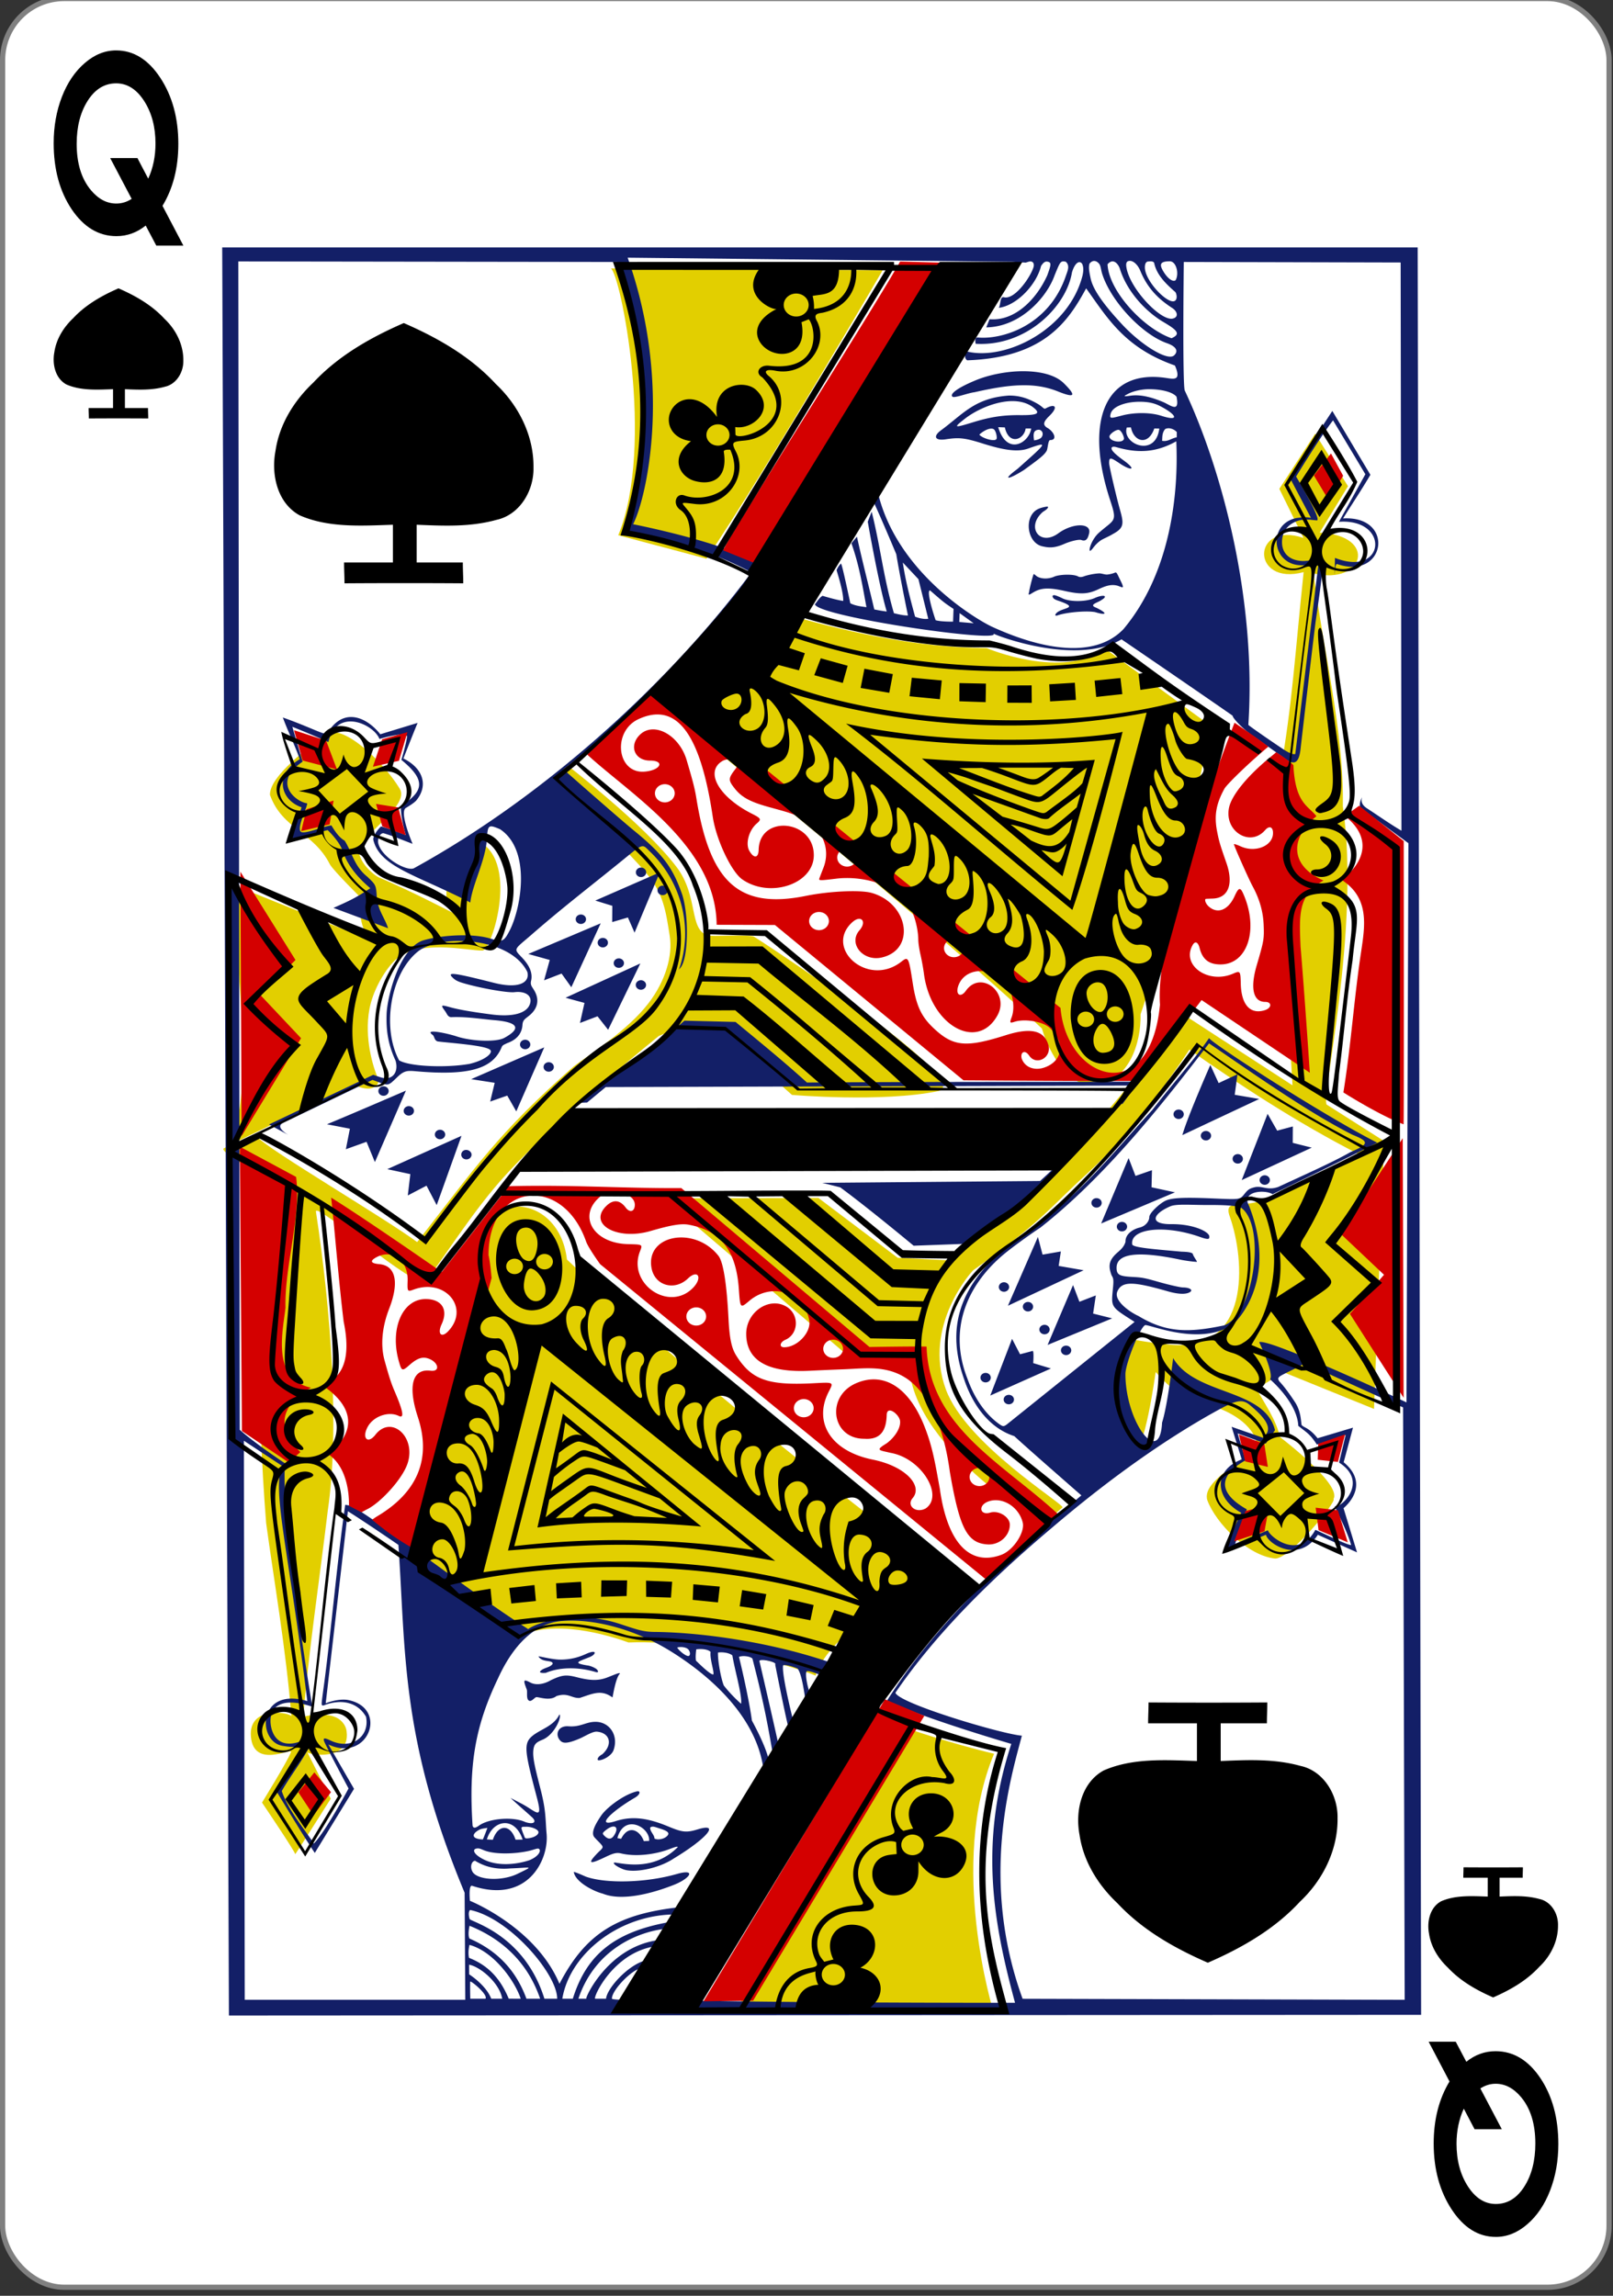 <svg width="100" height="142.308" xmlns="http://www.w3.org/2000/svg"><rect width="100%" height="100%" fill="#333333" stroke="none"/><g transform="translate(0 -307.42) scale(.427)"><rect rx="8.919" ry="8.946" y="719.74" x=".378" height="332.244" width="233.244" style="fill:#fff;fill-opacity:1;stroke:gray;stroke-width:.756;stroke-linecap:butt;stroke-linejoin:miter;stroke-miterlimit:4;stroke-dasharray:none;stroke-opacity:1"/><g style="font-style:normal;font-variant:normal;font-weight:700;font-stretch:normal;font-size:3.772px;line-height:0%;font-family:'Levenim MT';-inkscape-font-specification:'Sans Bold';letter-spacing:0;word-spacing:0;fill:#000;fill-opacity:1;stroke:none;stroke-width:1" aria-label="Q"><path style="font-size:29.439px;line-height:1.25;stroke-width:1" d="M32.313 622.413H27.54l-1.868-2.4q-2.315 1.265-5.16 1.265-4.687 0-7.878-3.206-3.177-3.22-3.177-7.906 0-3.004 1.452-5.549 1.452-2.544 4.054-4.053 2.558-1.495 5.505-1.495 4.6 0 7.777 3.277 3.177 3.278 3.177 7.892 0 4.298-2.79 7.417zm-4.916-12.204q0-2.961-1.97-5.06-2.012-2.142-4.959-2.142-3.062 0-5.017 2.085-1.94 2.07-1.94 5.146 0 3.507 2.515 5.548 1.97 1.596 4.47 1.596 1.438 0 2.703-.56l-3.78-4.874h4.8l1.898 2.459q1.28-1.898 1.28-4.198z" transform="scale(.824 1.214)"/></g><g style="font-style:normal;font-variant:normal;font-weight:700;font-stretch:normal;font-size:3.772px;line-height:0%;font-family:'Levenim MT';-inkscape-font-specification:'Sans Bold';letter-spacing:0;word-spacing:0;fill:#000;fill-opacity:1;stroke:none;stroke-width:1" aria-label="Q"><path style="font-size:29.439px;line-height:1.25;stroke-width:1" d="M-251.727-837.182h-4.773l-1.868-2.4q-2.315 1.264-5.16 1.264-4.687 0-7.878-3.205-3.177-3.22-3.177-7.906 0-3.004 1.452-5.549 1.452-2.544 4.053-4.053 2.56-1.495 5.506-1.495 4.6 0 7.777 3.277 3.176 3.278 3.176 7.892 0 4.298-2.788 7.417zm-4.916-12.204q0-2.961-1.97-5.06-2.012-2.142-4.959-2.142-3.062 0-5.017 2.085-1.94 2.07-1.94 5.146 0 3.507 2.515 5.548 1.97 1.596 4.47 1.596 1.438 0 2.703-.56l-3.78-4.874h4.8l1.898 2.458q1.28-1.897 1.28-4.197z" transform="scale(-.824 -1.214)"/></g><path d="M12.899 780.702c0-.556-.031-.958-.031-1.514h3.545v-2.737c-2.244.072-4.673.24-6.774-.687-1.627-.893-2.076-2.97-1.748-4.68.281-1.927 1.353-3.638 2.75-4.957 1.82-1.946 4.14-3.26 6.562-4.316 2.472 1.075 4.843 2.431 6.685 4.428 1.66 1.56 2.765 3.764 2.731 6.071.036 1.665-.995 3.425-2.697 3.789-1.904.527-3.83.434-5.785.352v2.737h3.353c0 .556.03.958.03 1.514a669.463 669.463 0 0 0-8.621 0zM212.488 991.022c0 .556-.031.958-.031 1.514h3.545v2.737c-2.244-.072-4.673-.239-6.774.687-1.627.893-2.076 2.971-1.748 4.68.28 1.927 1.352 3.639 2.75 4.957 1.82 1.946 4.14 3.26 6.562 4.316 2.472-1.075 4.843-2.431 6.685-4.428 1.66-1.56 2.765-3.763 2.731-6.07.036-1.666-.996-3.426-2.697-3.79-1.904-.527-3.83-.433-5.785-.352v-2.737h3.353c0-.556.03-.958.03-1.514-2.632.019-5.778.019-8.621 0zM50.016 804.63c0-1.111-.061-1.915-.061-3.027h7.089v-5.474c-4.488.145-9.345.478-13.548-1.374-3.253-1.786-4.15-5.942-3.495-9.359.562-3.855 2.705-7.278 5.5-9.915 3.639-3.892 8.279-6.519 13.123-8.632 4.945 2.15 9.687 4.862 13.371 8.856 3.319 3.119 5.53 7.527 5.462 12.141.072 3.331-1.991 6.851-5.395 7.578-3.807 1.055-7.66.868-11.57.705v5.474h6.706c0 1.112.062 1.916.062 3.028-5.265-.037-11.558-.037-17.244 0zM166.757 967.094c0 1.112-.062 1.915-.062 3.027h7.09v5.474c-4.488-.144-9.345-.478-13.548 1.374-3.253 1.786-4.151 5.942-3.495 9.36.561 3.854 2.704 7.278 5.5 9.914 3.638 3.892 8.278 6.519 13.123 8.633 4.944-2.15 9.686-4.863 13.37-8.857 3.32-3.119 5.53-7.526 5.463-12.141.072-3.331-1.992-6.851-5.395-7.578-3.808-1.054-7.661-.867-11.57-.705v-5.474h6.706c0-1.112.061-1.915.061-3.027-5.264.037-11.557.037-17.243 0z" style="fill:#000;stroke:none;stroke-width:1"/><g style="display:inline;stroke-width:3.181"><g style="stroke-width:3.181"><path d="m-1108.565 1129.142 147.781-277.023c-.017.065 36.668 13.59 79.507 24.201-39.81 107.274 2.454 247.727 2.454 247.727s-229.86 4.866-229.742 5.095zm-419.764-465.961c-9.881-116.928-11.41-229.981 6.822-323.853.34-1.504-54.248-32.23-48.676-35.89 8.53-5.6 114.77-62.49 114.77-62.49s7.264 4.025 13.486 3.322c4.857-.548 9.364-5.016 7.424-9.717-4.588-11.114-12.866-38.802-8.394-66.816 2.57-16.094 11.082-33.874 19.996-44.798 19.871-24.354 65.98-12.113 79.344-12.664 8.485-.35 33.136-90.33-7.895-106.52-11.305-4.46-36.458 57.055-18.354 70.599 2.723 2.037-36.323-20.027-66.192-33.117-2.768-1.213-15.008-10.421-17.877-22.722-3.577-15.345 45.045-45.49 35.24-62.726-14.282-25.106-50.866-62.484-66.233-51.943-14.485 13.378-49.089 40.77-48.65 59.246 11.268 33.008 39.009 35.006 53.92 66.187 3.706 6.734 30.807 34.906 30.807 34.906-9.886 15.482 6.684 42.165 7.397 38.049l-127.499-53.864s31.513 218.483 1.159 251.208c-3.212 3.462 27.078-8.886 27.616-7.021 9.376 11.596 112.575 75.602 142.168 98.69 51.285-73.214 69.954-105.38 136.374-170.569 14.6-12.339 47.204-34.945 65.692-61.875 14.855-21.638 20.845-45.888 17.926-64.628-3.775-24.233-6.12-40.82-21.318-59.996-35.111-44.302-90.648-86.316-89.685-87.104l18.645-15.51s68.532 55.384 97.748 96.355c19.684 27.603 11.346 59.599 28.115 65.122 4.033 1.329 31.445-1.264 40.474.364 1.093.197 201.326 138.179 165.395 146.665-49.743 11.748-129.344 5.327-129.344 5.327-57.387-54.77-84.993-72.686-118.635-54.95 0 0-84.91 75.935-133.742 135.193-27.83 33.771-50.91 75.903-69.477 103.046-7.153 10.457-99.17-75.995-98.133-65.517 14.586 95.055 23.57 209.661 13.962 287.532-6.45 66.13-15.498 137.177-19.214 198.14 0 0 15.232-4.606 26.928-.598 6.32 2.166 10.965 7.95 11.584 14.43 3.721 28.962-33.704 22.647-34.602 20.145.042-.026 21.344 44.505 21.344 44.505s-31.732 56.146-30.862 53.71c.539-1.509-29.953-49.197-29.953-49.197s22.282-40.387 25.049-48.775c1.66-5.032-32.614 16.967-35.626-14.315-3.036-31.537 37.418-23.526 35.649-19.623-5.584-64.676-17.191-131.482-24.673-185.943zm488.052 140.223c.886-.68-86.242-33.848-165.895-29.746-28.197-10.615-74.115-21.542-104.454-.834-34.627-22.882-64.586-48.163-95.016-73.202 8.441-.203 37.81-203.91 57.71-274.986-10.206-87.897 74.606-88.774 82.753-18.371 92.415 93.418 205.368 189.852 321.748 284.675-17.923 38.233-83.814 67.967-96.846 112.464zm192.849-624.73c-105.344-104.998-325.449-292.352-325.449-292.352l100.942-100.692c53.743 15.362 108.939 28.086 171.176 28.024.246.241 68.54 30.146 104.402-1.24l95.027 73.563s-36.789 205.84-58.934 277.785c.803 28.392-9.563 63.097-37.565 68.546-23.913 4.654-42.717-29.1-49.6-53.634zM-639.623-69.57c10.125-66.895 11.824-115.526 18.5-193.512-46.831 14.277-46.898-49.029-.562-32.893l-21.917-46.885 31.09-53.429 29.64 50.083-24.545 44.962c52.079 1.98 40.056 50.412-4.895 39.252 9.28 74.535 28.726 149.718 28.643 223.507 17.421 118.15-16.677 283.198-10.685 287.036l51.144 34.33-5.814 257.535-80.543-34.22-23.677 16.347c7.826 15.065 17.727 29.483 21.2 45.907 0 0 55.705 44.767 48.2 58.996 3.581 2.045-38.629 59.19-51.218 57.917-24.034-2.43-52.448-33.07-60.374-55.037-7.017-22.1 49.074-44.46 41.788-60.604-8.716-19.311-30.276-28.405-49.362-33.9-26.31-7.573-38.539-28.19-39.742-28.176 0 0-9.276 82.396-19.162 75.926-39.765-26.025-13.703-110.285-6.354-108.028 0 0 17.282 3.768 37.667 5.456 71.834 6.716 65.996-81.398 51.617-123.92-3.6-10.088 1.851-10.225 1.466-10.352-3.344-1.108 11.602-.44 24.232-4.314 34.727-10.65 87.712-46.668 87.712-46.668-56.423-30.464-106.32-65.386-151.103-98.526 0 0-40.446 70.77-88.768 120.083-35.177 35.9-40.83 48.051-99.857 94.43-1.145.9-44.522 53.917-22.91 115.018 18.496 52.29 105.222 108.154 104.632 111.953l-16.77 16.37c.694.934-122.718-74.63-120.782-157.403-.17-3.124-55.745-3.585-55.745-3.585l-163.156-147.793 136.797-2.105 70.878 56.553 43.914 1.79c2.896 2.49 4.33-11.638 42.664-40.883 73.24-55.875 163.178-198.267 163.178-198.267s97.517 66.938 97.614 66.949c-5.974-102.09-23.671-211.75-14.635-299.9zm-357.652-478.804s-98.45 189.863-152.596 279.387l-78.352-21.518c31.765-87.167-1.408-252.264-9.688-256.34z" style="fill:#e2cf00;fill-opacity:1;stroke-width:3.181" transform="matrix(.164 .002 -.002 .151 290.614 843.976)"/><path transform="matrix(.164 0 -0 .151 -927.598 798.557)" d="m5852.813-282.688 5.934 1699.817 1055.458-.678-3.035-1699.139zm733.562 1231.813c50.07-46.507 99.598-84.896 145.904-112.799 17.959-10.82 23.408-12.405 30.464-5.987 11.505 10.466 18.671 19.57 14.913 26.898-.847 1.652-3.556 4.395-3.556 4.395l-27.663-10.519 8.963 31.373c-24.891 10.13-24.441 37.048-.422 51.315l-16.529 38.022 38.425-16.905c1.47 8.289 28.87 28.326 45.914.007l34.699 16.928-11.958-42.471c11.394-10.852 18.034-28.195.118-44.177l8.248-33.27-31.336 10.194c-7.851-10.73-12.411-9.993-14.215-12.92-.536-3.996-.635-13.312-5.844-21.897-4.309-7.1-9.237-14.638-13.844-19.92-2.443-4.13-.491-4.479 12.023-11.245 5.879-3.178 10.736-6.393 10.736-6.393s61.669 30.926 86.826 42.703L6899.67 1402l-338.268-.987c-38.041-113.523-10.712-211.643-.632-252.943-17.735-1.478-109.217-31.103-111.959-41.297 36.242-57.558 85.425-109.86 137.564-157.648zm-658.217 165.706c-44.12-14.245-44.567 38.872-22.027 42.989 5.846 1.067 11.951 1.943 21.088-1.007 2.269.47-26.428 44.531-26.428 44.531s22.979 41.723 33.985 59.453l34.74-61.622-22.712-42.649c35.564 18.12 53.979-35.84 16.633-42.9-9.022-1.23-18.99 3.283-18.99 3.283l19.633-184.592c15.832 10.755 44.71 32.322 44.71 32.322 6.574 101.697 1.757 186.452 58.627 334.413L6068 1402h-195.246l-.758-537.494 34.17 24.445c.727 3.036-5.448 1.006-2.117 38.41 3.008 33.791 13.296 92.386 24.11 187.47zm701.043-1381.734c1.558 2.207 1.442 5.583 2.786 10.06 7.903 26.327 35.373 57.941 57.268 66.245 7.665 2.907 10.643 7.325 6.214 11.754-5.593 5.593-28.67-9.702-45.706-29.535-15.47-18.012-25.789-32.916-28.074-44.226-1.356-6.713-2.035-11.028-1.033-14.52 2.832-3.918 6.346-2.83 8.545.222zm27.299-2.847c2.894-.013 6.787 3.395 9.125 9.594 5.622 14.906 14.434 26.05 28.219 35.687 3.655 2.556 5.108 6.386 3.25 8.625-.688.83-1.587 1.237-2.6 1.52-10.746 3-39.048-29.738-41.303-50.062-.49-4.414 1.058-5.354 3.309-5.364zm35.219.406c5.716-.025 8.457 11.9 5.146 18.147-2.158 1.97-6.9-1.068-11.109-8.9-3.616-6.728-2.168-9.21 5.963-9.247zm-19.157.188c1.282-.04 3.929-.718 5.27 1.142 2.204 12.324 11.499 21.247 18.915 28.386 1.245 2.337 1.827 7.229-.898 8.501-6.497 2.877-26.058-19.355-26.193-32.217-.04-3.871 1.143-5.757 2.906-5.812zm-24.82 7.812c6.855 22.499 23.463 40.85 38.331 50.374 10.629 6.766 14.732 10.61 9.802 14.064-1.222.856-2.46 1.512-2.75 1.469-24.892-9.503-55.488-45.543-56.517-71.052 5.421-6.943 10.206.833 11.133 5.145zm-86.148 97.656c-13.092.018-29.123 2.998-42.142 8.905-18.117 8.221-22.658 13.684-20.017 15.664 1.9 1.393 13.565-3.608 19.411-4.368 31.545-7.807 53.25-9.724 73.81-.763 15.895 6.928 15.99 3.748 5.32-7.788-7.738-8.363-21.545-11.67-36.382-11.65zm111.195 17.29c10.439-.105 21.096 2.336 24.882 7.201 2.947 15.75-4.917 8.548-11.252 5.41-9.157-4.224-19.646-7.873-29.436-6.37-6.292.965-6.468.65-2.902-1.37 5.377-3.27 12.996-4.79 18.708-4.87zm-123.653 6.134c-29.837 2.316-40.169 17.402-59.431 32.963-7.914 6.017-6.113 10.673 3.531 9.094 11.904-1.95 16.704-1.483 32.939 4.06 17.725 6.053 30.43 8.56 40.171 4.818 18.422-7.077 16.84-5.899-9.5 19.601-14.093 11.318-8.402 10.725 5.873.926 10.548-8.426 17.803-13.797 20.005-18.415 1.07-2.244 1.165-10.284 3.151-10.283 6.7.002 3.245-8.358-2.844-11.906-4-2.85-3.108-5.83 2.073-11.31 8.13-8.552 5.366-12.42-3.462-7.091-1.554.843-2.32-1.77-7.71-5.02-8.525-5.143-15.71-7.537-24.796-7.437zm21.507 11.197c7.211 6.068 4.126 7.748-11.612 7.598-13.299-.126-24.62 1.27-40.42 6.51-17.94 5.947-19.036 6.099-8.5-2.88 14.495-12.352 43.944-24.743 60.532-11.228zm93.2-5.24c7.237-.155 13.345.872 18.857 3.91 15.032 8.284 18.376 15.466 1.644 9.61-10.496-3.673-24.672-3.155-34.469-.44-10.119 2.803-11.86 3.787-10.491-1.67 1.678-6.687 12.399-11.15 24.46-11.41zm-118.196 24.443c3.564 17.853 17.105 12.02 18.446 1.24l4.943.021c-2.1 14.335-21.621 26.333-29.206-1.259 1.602-.042 8.688.448 5.817-.002zm108.018.302 3.67-.117c2.42 13.687 15.14 18.164 20.672 1.042l4.44.093c-3.398 28.553-33.62 14.645-28.782-1.018zm-118.384 1.334c2.445.863 3.558 7.557 3.148 9.322-.852 3.659-12.804-.236-15.335-3.813 2.495-2.654 8.394-6.847 12.187-5.509zm162.625 3.04-.03 5c-5.521 1.323-7.812 4.422-12.97 3.407.293-3.195-.247-7.585 2.75-11.313 3.76-1.985 8.235.449 10.25 2.907zm-120.437 5.782c-2.506 1.97-5.942 2.187-5.942 2.187-.54-4.787-1.347-10.17 4.62-10.214 3.921 1.143 3.647 5.996 1.322 8.027zm68.875-7.938c2.098.148 4.557 5.368 4.844 8.407-.615 4.995-12.905 3.002-12.905-1.964 0-2.1 5.137-6.437 8.06-6.443zm-112.5 189.063c-9.49-4.745-81.457-48.474-99.889-125.804l-3.664 7.91c7.815 18.516 19.342 48.586 19.342 48.586-.482-2.59 2.941 20.145 10.273 58.745-3.89.045-8.19-1.06-12.416-2.19-9.492-35.34-11.738-63.042-19.709-97.622L6424.313-19s10.022 62.053 16.812 86.313c-3.882-.369-11.031-1.97-11.031-1.97-5.657-26.173-10.028-43.726-15.353-69.97l-4.897 6.346c7.03 21.54 9.771 40.801 13.312 61.437-4.83-.727-9.686-1.19-14.286-3.75 0 0-7.259-37.641-8.221-38.191-2.767 2.787-3.908 6.375-3.908 6.375-.292-.338 6.297 20.866 5.827 29.597-4.623-.76-12.637-3.07-18.287-4.968-2.957 1.967-4.499 5.242-6.771 8.186 2.783 11.978 167.894 37.905 157.99 28.001-.059 1.035 72.802 31.888 113.466 5.673 0 0 70.72 52.44 98.346 73.39 0 2.383 9.57 13.495 19.532 20.562l28 21.563c8.136 6.318 11.389 1.743 12.625-10.156 1.376-13.254 11.006-102.584 13.256-121.625 8.405-64.165 8.396-63.484-1.35-60.532-14.9 4.514-28.313-1.35-28.313-16.593 0-9.326 4.314-17.05 14.25-20.657 2.82-.964 6.497-1.05 10.72-.968 1.924.347 5.494.583 5.874.656 4.744-.267-18.375-42.125-18.375-42.125s22.09-39.366 32.719-54.031l28.594 51.812-23.414 45.703c45.603-3.423 41.137 53.899-3.504 34.705 0 0-.265 17.028-.176 15.78.431-4.875.363-9.037 1.906-9.952 43.248 16.388 52.062-46.68 5.454-43.772 7.67-13.37 16.217-27.191 24.186-41.926L6835.6-125.51l-38.069 63.322 19.156 39.53c-4.304-1.117-7.764-.438-12.375.032-28.212 5.78-22.148 51.179 10.094 44.938 3.686-.714 9.224-3.5 9.224-3.5l-20.818 185.447s-2.052 1.664-10.406-4.354c-9.647-6.95-29.854-22.048-31.143-23.601 7.222-118.56-22.434-243.299-56.294-321.399-2.152-5.991-.875-123.615-.875-123.615l192.004.505.714 546.267c-10.042-6.356-20.897-14.72-31.218-22-3.094-2.504-5.014-5.474-3.688-10.25-3.395 7.262-1.344 10.377-1.344 10.377l42.398 33.873-1.682 537.604s-68.448-35.272-110.59-52.292c-19.012-7.757-19.862-5.522-19.862-5.522.06-.035 13.435 30.148 9.617 35.595 9.058 8.706 24.285 26.932 25.026 44.77 8.111 7.021 10.388 7.896 16.472 18.005l25.432-9.192-5.773 26.494c27.042 18.938 1.002 44.406-4.006 42.06 0 0 11.932 25.604 14.656 37.259-4.272-.29-25.69-11.906-31.656-14.656-15.52 30.544-41.728 4.91-41.938.406l-29.072 12.945 10.293-33.09c-18.72-11.386-31.368-28.6-1.097-47.134l-6.991-25.814 24.896 9.778s4.644-7.46 8.177-12.9c-9.313-40.545-70.54-32.876-90.206-69.343 0 0-4.83 45.523-9.781 61.995-1.933 43.54-32.438-.504-32.438-46.562 0-10.402 13.074-45.395 17.5-47.094 4.603-.64 48.308 20.487 77.657-.5 13.362-13.899 36.408-52.994 14.268-114.2-7.327-14.145 13.928-15.934 20.828-11.161 0 0 63.872-33.405 92.707-49.499-48.37-26.576-148.95-97.287-148.882-100.643-13.414 21.3-28.788 39.164-50.39 69.284-35.023 41.235-62.399 80.425-106.844 113.375-62.505 45.508-77.184 91.314-59.75 145.094 7.055 23.24 21.257 46.813 44.523 54.969 11.834 11.964 59.376 56.976 59.376 56.976-79.37 72.263-133.862 131.698-172.077 197.372 32.256 16.964 110.053 41.531 110.053 41.531-28.895 96.034-15.74 172.314 3.3 248.884 0 0-225.828.291-343.01-3.393-1.002.988-13.684.312-13.852-.495-.462-8.562 21.106-32.1 27.562-28.813 3.247-3.194 10.11-4.826 8.875-8.75-16.166-1.928-40.699 26.005-41.67 37.563h-9.642c-1.976-1.725 17.501-47.187 56.531-50.813-.408 1.635 5.238-3.533 1-5.75-45.498 5.393-66.687 55.875-65.344 56.563h-7.031c15.47-49.646 55.752-65.313 79.062-67.469.225-.097 7.562-2.652 5.594-7-51.52 8.946-77.204 31.242-89.588 74.469h-9.287c6.703-43.844 51.804-82.252 102.781-81 1.597-1.012 3.55-2.203 2.72-7.188-56.575 6.375-84.789 25.252-108.032 73.844-20.79-53.963-78.568-79.566-79.257-79.792 0 0-1.396-15.106 1.831-14.482 49.292 17.844 68.112-24.954 66.051-49.82-1.147-13.837-.371-21.46-5-41.406-4.127-17.785-7.18-29.769-6.853-37.49.324-7.643 2.72-9.189 8.362-11.747 10.569-4.791 17.185-22.133 14.835-24.254-5.43 12.615-19.78 14.79-26.392 23.267-5.278 6.982-2.953 18.098 6.447 56.695 5.727 23.52-1.064 12.706-14.43 5.342l-8.929-5.05c5.987 6.155 12.318 11.955 18.42 17.987 5.46 4.99 2.403 8.08-5.429 5.188-11.277-5.628-33.01-3.272-41.338 3.815-3.247 2.312-4.398 2.072-5.217-.061-3.644-59.945 2.659-96.818 22.514-141.863 12.837-30.624 31.945-53.554 57.44-55.186 25.686-2.13 62.616 6.87 96.159 29.651 39.393 26.754 77.782 67.436 81.861 117.352.158.578 3.03-4.267 4.335-6.827 1.802-5.933-4.773-23.755-15.037-44.416-1.894-15.538-7.24-42.782-11.442-61.214 3.195-1.454 10-.64 11.913 1.686 7.213 30.471 12.346 54.202 18.531 95.031.088 3.98 5.204-5.909 5.219-8.53-.89-6.09-17.904-85.977-17.563-84.157.1-2.716 16.142.856 13.938 3.375 0 0 12.198 67.013 13.062 64.937l4.125-5.687s-11.642-48.942-10.187-58.375c.995-1.443 10.017 1.48 12.875 3.031 3.592 4.815 5.89 22.276 7.406 34.188 4.149 3.168 4.97-5.988 4.656-8.407-2.989-4.741-6.153-22.433-3.781-23.343 1.865-.716 12.205 3.389 14.187 5.156 2.334 2.08 11.348-10.4 9.058-12.559-48.775-18.684-110.31-29.584-156.616-30.32-10.763.045-15.032-1.474-31.535-7.434-42.028-15.174-76.776-.058-81.871 4.738-51.315-35.657-108.601-85.455-154.201-117.23-2.146-1.42-7.26-2.262-7.821-2.262-7.238 55.317-12.291 119.32-18.46 170.37-2.508 20.214-2.805 21.79-1.88 22.362.804.496 2.386-.31 3.014-.634 15.008-5.528 28.566-1.929 35.75 11.625 3.613 19.386-13.342 32.141-31.219 22.938-6.638-3.418-7.59-2.747-4.562 3.718 5.228 11.638 20.312 42.282 20.312 42.282.03.01-20.379 41.591-30.687 52.906-10.05-16.233-22.875-32.646-28.438-50.375 7.897-15.455 22.819-35.358 27.531-50.594-.67-.488-4.734-.068-7.562 1.406-26.084 12.339-30.274-10.892-29.926-19.244.706-16.977 15.495-20.588 36.972-12.677-23.213-154.229-28.17-242.108-22.238-232.597 0 0-28.04-20.044-41.978-33.642l-1.259-1123.21 335.502.505c34.2 91.69 24.783 201.952 4.34 259.366 36.311 6.638 72.989 15.212 114.428 39-70.006 102.627-179.904 213.548-298.935 284.562-6.749 3.045-28.914-10.78-31.516-24.436-.604-3.173 1.156-9.426 4.724-9.31 8.746 2.838 17.22 6.736 25.758 10.217 0 0-11.894-29.846-6.153-34.379 3.734-2.453 6.791-4.5 9.185-7.025 8.544-11.035 7.86-23.562-1.186-33.178-3.645-3.817-7.895-6.45-10.02-7.422 0 0 8.39-23.285 12.598-34.262l-33.027 10.925c-10.697-14.825-30.361-26.358-44.894-4.286-2.772 5.884-2.197 4.98-22.644-4.066-11.59-5.127-18.732-7.754-18.732-7.754 4.344 12.941 10.03 25.095 14.998 40.074-22.756 14.506-17.57 38.972 1.585 46.27l-10.09 33.047s21.514-8.02 33.177-11.134c0 0 10.227 10.28 13.26 20.041 5.201 16.747 17.015 28.888 24.484 35.803-12.444 9.12-18.59 12.192-32.606 18.928l48.379 19.544c-3.006-10.226-9.417-17.818-10.061-30.753-.574-11.082-1.205-11.286-8.369-18.786-11.719-10.107-13.483-23.63-20.062-34.672-4.591-2.772-8.255-8.327-11.677-14.606-7.362.697-23.993 8.963-27.142 6.001-3.86-4.119 6.698-25.223 5.526-27.329-8.49-.727-32.28-19.266-3.947-39.919l-9.04-33.59s21.571 9.427 31.907 14.704c7.182-33.562 39.925-17.467 45.22-3 0 0 25.957-8.532 24.349-1.608-.724 6.217-4.939 21.727-4.939 21.727 23.338 20.663 18.509 30.808-.451 44.359-.29 10.954 4.309 27.982 4.309 27.982s-13.204-5.863-21.903-8.326c-3.48 3.48-7.432 9.77-6.772 13.009 5.9 26.118 38.108 33.39 85.83 60.085 1.637-16.875 13.28-39.94 14.598-60.188.82-14.766 1.327-14.999 11.72-10.281 27.344 19.748 18.998 74.018 9.03 96.281-5.901 12.605-6.87 12.28-18.343 8.625-15.89-5.061-43.983-3.022-59.438 2.219-21.37 8.752-31.455 56.422-31.687 70.906-.376 13.759.686 27.407 7.906 44.407 2.991 10.875-2.505 19.258-12.313 16.343-2.2-.653-7.437-2.656-7.437-2.656l-92.25 47.719 17.38 10.223s-12.812-7.646-4.872-11.79l79.092-41.274c14.74 5.749 12.764 6.922 22.318-3.033 5.717-5.888 8.524-6.005 16.183-5.27 46.632 4.475 67.288-2.315 75.35-21.856 1.209-2.933.747-2.83 5.51-5.235 8.822-3.43 12.97-9.635 13.42-17.424.293-5.105 2.509-5.802 6.395-9.37 7.255-6.66 8.725-15.012 4.156-23.594-2.15-4.038-3.795-5.311-2.9-9.502 1.496-7.019-1.1-14.329-7.845-22.063-7.763-8.902-7.712-7.396 6.907-21.013 28.716-27.297 54.022-48.192 81.955-72.89 19.104-16.897 17.04-15.688 24.477-7.957 27.375 28.461 38.113 72.837 25.786 111.86-.578 1.833-.838 1.624.594 0 7.742-8.777 7.96-52.947 1.344-72.531-8.064-24.068-15.88-36.6-42.558-60.165-16.654-15.04-61.978-58.451-61.978-58.451 65.937-57.181 136.964-128.258 176.786-193.603-20.436-21.915-115.18-42.124-115.18-42.124 11.792-24.465 35.12-134.372-4.82-256.239l340.38 3.932 12.106.82s1.825-.697 2.795-.951c3.261-.853 4.889 1.445 4.1 5.093-2.505 9.3-16.156 31.077-25.787 29.278-4.293-1.666-3.083 6.587-5.008 10.022 15.183-1.968 32.987-21.203 37.445-40.268 2.445-4.004 4.033-4.68 6.469-3.907 2.806.891 2.104 3.562-.935 12.782-9.507 23.062-28.785 44.492-51.19 42.351l-2.906 7.867c30.232-.488 53.607-28.83 60.512-50.03 4.825-12.604 5.014-14.312 9.863-13.095 4.008 3.71 1.53 9.038.163 13.423-15.196 48.555-56.941 61.532-77.726 59.421-2.503-.312-2.945 2.035-2.187 6.031 44.655 2.948 80.22-35.52 85.25-68.53 2.447-9.168 6.692-12.297 9.14-8.109 1.38 3.696.921 7.467.243 10.987-12.204 52.109-67.751 81.697-101.696 73.246-1.57-1.466-4.127 5.736-.432 8.307 68.521-2.585 89.676-37.943 105.307-69.182 18.642 28.119 33.885 57.117 78.559 74.154 0 0 4.455 9.813.942 12.013-1.852 1.16-4.68.62-8.782-.042-54.453-8.794-72.46 42.098-49.281 118.125 6.346 20.817 3.503 17.63-10.063 30.656-6.465 6.209-9.543 17.216-7.844 17.47 2.325-1.309 3.092-4.874 8.75-9.563 2.465-2.042 7.52-3.991 11.25-6.563 10.072-5.84 9.984-9.838 6.367-23.647-2.69-10.268-9.535-41.497-9.545-44.665-.017-5.984 1.4-5.353 8.887.009 10.45 7.748 16.375 7.193 3.73-2.732-4.896-3.847-8.08-6.842-9.559-8.999-2.012-2.933-.766-4.829 3.313-3.55 18.762 5.88 34.873 5.453 53.084-5.63 2.082 50.152-4.82 126.244-46.839 180.652-32.236 36.2-93.951 8.808-116.781-2.625zm49.375-115.25c-1.252.057-5.75.987-8.531 2.58-12.379 7.087-9.425 32.228 4.084 35.576 5.432 1.346 10.365 2.085 19.496-2.272 5.438-2.595 13.05-4.625 15.187-3.732 4.487 1.874 5.905-2.09 6.862-6.558 2.141-9.995-14.25-10.233-27.295.098-16.458 13.035-29.073-6.202-13.567-20.688 5.17-3.338 5.016-5.062 3.764-5.004zm-127.853 53.796 13.823 15.975 8.686 38.073c-5.269.895-11.656-2.032-11.656-2.032-4.311-17.223-8.523-34.463-10.853-52.016zm188.259 9.579c-.14.017-.305.053-.469.125-.582.256-3.158 1.416-6.718 1.812-2.055.229-5.162-1.23-7.375-1.093-6.05.375-11.707 2.156-13.22 2.78-1.861.77-3.692 1.093-5.28.157-4.513-2.66-17.661-1.908-21.657.438-4.733 2.012-10.054 2.039-13.937.03-1.674-.865-3.387-3.05-3.688-2.75-.618.62-3.145 11.396-3.906 15.563.021 1.467-1.013 3.909-.406 4.157.77.314 3.25-1.938 6.312-3.5 6.279-3.203 13.298-2.956 25.625.062 15.215 3.725 21.14 2.645 30.125-1.937 7.152-3.648 11.498-4.524 16.25-3.22 1.173.323 4.292 1.943 4.719 1.532.84-.808-1.463-5.318-3.438-9.781-1.428-3.23-1.95-4.496-2.937-4.375zm-164.169 17.18c13.364 12.662 12.36 11.577 20.797 17.84l-.41 12.199s-10.335.231-15.405-1.344c-1.602-4.747-8.554-28.57-4.982-28.694zm109.937 8.198c.903.622 2.22 1.276 4.031 1.894 21.28 7.978-.977 5.967-3.098 13.567 0 .684.97.791 2.018.38 7.3-2.87 25.138-4.726 33.25-3.157 10.528 3.553 11.187 1.098 1.062-4.187-7.408-2.917 1.575-4.903 4.599-7.456 6.279-4.04 1.959-5.704-6.036-1.87-8.005 3.838-22.255 3.777-28.75.138-2.876-1.459-5.674-2.818-7-2.902-2.722-.11-1.276 2.736-.076 3.593zm-83.757 13.668 12.452 9.735-12.735-1.224zM6223.59 313.503a4.569 4.569 0 0 0-4.562 4.562 4.569 4.569 0 0 0 4.562 4.563 4.569 4.569 0 0 0 4.563-4.563 4.569 4.569 0 0 0-4.563-4.562zm16.623 4.604-57.116 27.116 15.094 5.054-.12 15.625 13.901-4.433 5.893 14.594zm2.532 12.77a4.569 4.569 0 0 0-4.562 4.562 4.569 4.569 0 0 0 4.562 4.562 4.569 4.569 0 0 0 4.563-4.562 4.569 4.569 0 0 0-4.563-4.563zm-72.412 27.748c-2.515 0-4.563 2.016-4.563 4.531a4.569 4.569 0 0 0 4.563 4.563 4.569 4.569 0 0 0 4.562-4.563c0-2.515-2.048-4.531-4.562-4.531zm17.554 8.487-64.116 29.45 19.005 5.777-5.023 19.567 15.483-6.5 8.643 13.134zm1.888 14.017a4.569 4.569 0 0 0-4.562 4.562 4.569 4.569 0 0 0 4.562 4.563c2.515 0 4.531-2.048 4.531-4.563 0-2.515-2.016-4.562-4.53-4.562zm-127.213 2.934c24.108-.032 51.148 9.142 60.374 29.78 2.456 10.319-7.686 16.463-29.343 10.524-35.8-9.817-42.48-10.92-36.532-4.836.784.802 2.36 2.768 7.72 4.594 13.483 4.596 39.584 9.913 46.624 9.188 9.62-1.277 16.277 3.2 13.875 11.218-2.728 9.107-15.219 12.833-34 10.188-19.451-2.74-30.16-4.982-36.625-6.938-8.297-2.51-8.588-2.294-4.656 3.532 2.047 3.033 2.248 5.462 5.281 6.03 12.844-.724 26.52 1.734 38.313 2.845 21.17 1.894 24.482 7.895 8.937 17.062-7.369 4.346-29.411 3.155-41.937-1.354-8.953-3.223-29.476-7.829-21.563-1.583 1.901 1.5 1.25 5.184 4.563 6.343 10.855 1.497 41.542 3.648 46.34 7.99 3.09 2.796-3.87 9.895-18.197 13.601-21.564 4.087-53.812 2.38-62.33-3.434-15.768-32.115-7.282-84.674 17.406-105.22 7.878-6.162 21.284-9.512 35.75-9.53zm141.372 16.748c-2.515 0-4.531 2.048-4.531 4.563a4.516 4.516 0 0 0 4.53 4.531c2.516 0 4.563-2.016 4.563-4.531a4.569 4.569 0 0 0-4.562-4.563zm19.043 4.868-66.201 32.968 16.745 4.974-3.968 19.263 15.515-6.393 9.395 12.96zm.513 16.134a4.569 4.569 0 0 0-4.562 4.562 4.569 4.569 0 0 0 4.562 4.563 4.569 4.569 0 0 0 4.563-4.563 4.569 4.569 0 0 0-4.563-4.562zm38.5 38.875c-29.358 28.568-62.44 51.2-92.662 78.945l6.545-.264 16.468-14.85 463.752-1.456-10.833 15.815 4.558 1.957s13.907-20.562 12.963-21.506c-101.89.291-180.537.056-292.313.827-20.37-20.176-41.89-39.082-63.188-58.25zm-140.965 18.32a4.569 4.569 0 0 0-4.562 4.562 4.569 4.569 0 0 0 4.562 4.563c2.515 0 4.531-2.048 4.531-4.563 0-2.515-2.016-4.562-4.53-4.562zm605.435 3.487c40.059 29.73 87.524 66.191 126.914 87.835 15.775 6.853 14.248 9.19-1.781 16.764-15.755 9.794-41.976 22.412-63.844 33.437-9.476 3.581-13.618-1.085-20.344.157-4.85 1.235-6.235 2.147-9.125 5.968-4.739 6.266-3.446 6.05-28.781 4.907-25.56-1.154-36.099-.584-41.594 2.218-5.283 2.695-14.348 11.901-14.348 15.719 0 3.675-2.888 8.388-8.152 9.969-6.131 1.489-13.206 6.343-12.906 13.875-1.64 5.67-5.108 8.183-8.188 11.29-7.284 7.35-6.557 13.131-4.45 19.955.975 3.06 2.459 2.347 1.702 11.39-1.732 20.712-3.159 18.965 19.002 34.294l-113.218 98.652c-2.623 2.065-3.396 1.86-5.782.217-13.805-10.25-23.416-27.193-28.953-44.142-19.125-52.69 4.228-95.975 35.268-122.462 10.755-9.178 25.205-20.12 29.223-22.872 58.453-49.85 109.29-120.448 149.357-177.171zm-588.535 3.857-64.724 30.56 20.845 3.512-3.989 18.01 15.1-5.722 7.99 15.18zm3.958 14.283a4.569 4.569 0 0 0-4.563 4.562c0 2.515 2.048 4.531 4.563 4.531a4.516 4.516 0 0 0 4.531-4.531c0-2.515-2.016-4.562-4.531-4.562zm593.065 20.038-7.348-17.376s-20.446 50.356-24.77 67.421c17.32-8.927 68.061-34.757 68.061-34.757l-21.712-4.028 2.453-19.721zm-739.324 3.108a4.569 4.569 0 0 0-4.563 4.563 4.569 4.569 0 0 0 4.563 4.562 4.569 4.569 0 0 0 4.563-4.562 4.569 4.569 0 0 0-4.563-4.563zm19.824 4.157s-48.163 22.6-69.9 32.35l20.296 4.253-3.566 19.736 18.32-7.145 7.387 19.505zm2.576 14.907a4.569 4.569 0 0 0-4.563 4.563c0 2.514 2.048 4.53 4.563 4.53 2.515 0 4.562-2.016 4.562-4.53a4.569 4.569 0 0 0-4.562-4.563zm681.538 3.28c-2.515 0-4.563 2.016-4.563 4.531a4.569 4.569 0 0 0 4.563 4.563c2.514 0 4.53-2.048 4.53-4.563a4.516 4.516 0 0 0-4.53-4.531zm78.744 4.123-22.924 63.704 61.994-31.21-16.829-4.596.087-15.758-13.845 4.03zm-732.656 15.315a4.569 4.569 0 0 0-4.562 4.562 4.569 4.569 0 0 0 4.562 4.563 4.569 4.569 0 0 0 4.563-4.563 4.569 4.569 0 0 0-4.563-4.562zm678.058 1.158c-2.515 0-4.532 2.048-4.532 4.563a4.516 4.516 0 0 0 4.532 4.531c2.514 0 4.562-2.016 4.562-4.531a4.569 4.569 0 0 0-4.562-4.563zm-659.048 4.67-65.692 32.045 20.388 4.777-2.237 20.51 16.577-9.413 8.999 18.703zm4.105 13.549c-2.515 0-4.31 2.048-4.31 4.563 0 2.514 2.048 4.53 4.562 4.53a4.516 4.516 0 0 0 4.532-4.53c0-2.515-2.269-4.563-4.784-4.563zm683.109 4.029a4.569 4.569 0 0 0-4.563 4.562c0 2.515 2.048 4.532 4.563 4.532 2.515 0 4.563-2.017 4.563-4.532a4.569 4.569 0 0 0-4.563-4.562zm-90.52 20.953-6.104-17.15-24.304 62.889 65.358-29.94-20.74-4.865.368-16.422zm-66.404-13.539c-.748-.04-1.407.167-1.407.656 0 1.453-16.7 17.774-16.7 17.774l-192.907 1.78c.397.03 16.057 4.362 16.057 4.362 25.305 20.218 64.96 56.079 64.96 56.079l47.89-1.909c26.519-26.035 66.368-45.833 84.138-77.992-.434-.434-1.284-.71-2.031-.75zm180.823 12.965a4.569 4.569 0 0 0-4.563 4.562c0 2.515 2.048 4.531 4.563 4.531a4.516 4.516 0 0 0 4.53-4.53c0-2.516-2.015-4.563-4.53-4.563zm-148.912 21.956a4.516 4.516 0 0 0-4.532 4.53c0 2.516 2.017 4.563 4.532 4.563a4.569 4.569 0 0 0 4.562-4.562c0-2.515-2.047-4.531-4.562-4.531zm97.928 6.584c13.827-.07 27.146.406 30.594 3.036 21.371 17.994 11.242 102.112-15.696 112.732-29.562 6.654-50.009 7.887-75.666-9.037-7.277-3.545-21.715-14.269-18.897-23.119 3.842-10.879 14.412-10.087 44.719-.656 11.061 3.442 17.144 2.748 19.969.593 2.636-2.011-.816-4.26-6.47-4.28-2.276-.009-12.076-2.425-20.25-4.938-11.537-3.548-14.853-4.59-22.312-5.032-12.542-.742-16.187-1.234-16.187-8.906 0-14.326 19.923-16.222 56.594-7.812 4.385 1.005 12.33 2.12 14.28 2.062 1.415.54-2.792-4.746-3.5-7.906-1.323-1.128-3.693-1.664-9.937-1.875-23.582-2.313-43.156-3.912-43.58-7-2.083-15.165 28.419-19.292 60.049-7.125 8.12 3.124 8.282 1.83 8.219-.531-.117-4.37-13.711-12-33.764-11.79-19.505.203-16.784-9.71-.75-17.157 5.48-2.545 18.759-1.188 32.585-1.259zm-75.428 16.255c-2.515 0-4.532 2.047-4.532 4.562s2.017 4.563 4.532 4.563a4.569 4.569 0 0 0 4.562-4.563 4.569 4.569 0 0 0-4.562-4.562zm-70.282 31.473-4.125-16.995-26.54 66.129 67.031-34.134-22.102-4.152 1.937-13.915zm-34.156 26.554a4.569 4.569 0 0 0-4.562 4.562 4.569 4.569 0 0 0 4.562 4.563c2.515 0 4.531-2.048 4.531-4.563 0-2.515-2.016-4.562-4.53-4.562zm66.781 18.759-5.642-16.067-22.54 57.562 57.196-25.549-16.893-4.612 2.402-17.442zm-45.53.17a4.569 4.569 0 0 0-4.563 4.562 4.569 4.569 0 0 0 4.562 4.562c2.515 0 4.531-2.047 4.531-4.562s-2.016-4.563-4.53-4.563zm14.642 21.986c-2.515 0-4.563 2.016-4.562 4.531a4.569 4.569 0 0 0 4.562 4.563c2.515 0 4.531-2.048 4.531-4.563a4.516 4.516 0 0 0-4.531-4.531zm-28.746 13.477-19.303 54.523 53.745-26.018-15.705-5.174s.864-12.26-.616-11.692c-.938.36-11.054 3.183-11.054 3.183zm47.84 6.523c-2.515 0-4.563 2.016-4.563 4.531a4.569 4.569 0 0 0 4.563 4.563 4.569 4.569 0 0 0 4.562-4.563c0-2.515-2.047-4.531-4.562-4.531zm-71.255 26.227a4.569 4.569 0 0 0-4.562 4.563 4.569 4.569 0 0 0 4.562 4.563 4.569 4.569 0 0 0 4.563-4.563 4.569 4.569 0 0 0-4.563-4.563zm20.545 21.094c-2.515 0-4.563 2.017-4.563 4.532a4.569 4.569 0 0 0 4.563 4.562 4.569 4.569 0 0 0 4.562-4.563c0-2.514-2.047-4.53-4.562-4.53zm-283.477 251.095c-2.464.367-8.86-5.48-10.105-8.226 3.647-.926 7.41-.243 9.452 1.467 1.687 1.6 2.881 5.708.653 6.76zm19.458-3.941c-.866 6.662 3.258 18.705 2.474 21.565-2.112 1.037-12.804-10.432-15.437-13.219-.551-3.807.039-8.637.254-10.822 3.675-.65 10.19-.407 12.71 2.476zm19.256 3.315c2.279 14.762 8.777 38.493 7.762 46.496-.963-.769-9.206-8.895-15.292-17.516-2.142-5.16-5.475-23.13-5.19-31.73 4.105-.563 9.613.095 12.72 2.75zm-128.983-1.66c-6.573 3.352-14.05 5.766-23.433 5.727-7.525-.031-20.486-3.933-19.174-2.973 3.428 6.127 12.376 2.915 12.55 6.915-2.227 3.955-8.174 3.582-11.135 7.37-.62 1.005.877 1.854 5.066 1.413 12.712-5.765 29.32-5.659 44.515-.667 3.197.668 1.098-2.392.012-3.203-1.973-1.448-5.235-2.969-7.98-3.297-13.279-2.359-7.446-3.696 1.437-7.665 6.518-2.383 8.157-8.245-1.858-3.62zm28.764 18.754c-1.765.138-6.187 2.385-11.031 4.344-8.178 3.306-15.746 2.532-26.75-.532-9.558-2.66-13.04-1.92-22.554 2.87-6.312 4.047-13.225 5.176-18.228 2.349-6.48-3.685-6.437-2.423-3.226 6.686.802 2.275-.784 9.161 2.039 10.751 2.145 1.209 4.622-2.815 6.281-3.375 1.66-.559 12.088 4.12 17.906-1.03 10.38-3.765 13.499 2.34 20.688 1.75 11.671-4.115 18.972-8.404 28.996-.458.597-2.976 2.928-19.224 6.66-23.074-.096-.223-.374-.313-.781-.281zm-21.26 46.782c-8.398.1-12.945 5.259-23.775 4.273-8.65-.606-11.611 7.063-7.947 12.655 2.58 3.937 6.035 4.663 17.826-.741 4.85-2.223 11.59-7.113 15.53-6.72 11.534 1.154 14.323 12.3 4.72 21.72-4.673 2.75-4.717 5.73-3.29 5.785 3.796.146 11.482-4.39 13.227-9.677 4.78-14.479-3.812-27.555-16.29-27.295zm37.68 66.713c-10.927 2.301-26.677 14.844-32.032 22.965-5.008 7.911-9.804 16.856-6.303 21.276 2.869 3.623 6.883 7.144 7.227 9.108.3 1.714-2.042 3.417-4.236 5.87-9.597 10.732-7.312 11.32 6.143 4.353 6.816-3.53 9.987-4.947 14.437-3.786 12.969 3.383 29.115.971 40.094-3.062 4.96-1.823 9.813-4.292 10.187-3.032-20.036 22.047-45.017 16.498-53.937 15.157-1.553-.405-2.755-.31-2.75.218 0 1.073 2.584 3.4 8.093 5.844 9.208 4.085 31.325-.258 45.157-10.344 27.348-17.892 42.425-34.986 20.875-27.843-9.886 3.276-13.59 2.703-25.594-2.72-17.993-8.127-31.78-10.51-46.688-5.312-18.88 6.585-4.4-8.979 16.844-22.468 4.602-2.927 5.177-6.274 2.482-6.224zm-101.849 46.506-6.296.094c-4.505-15.166-15.387-15.136-20.1.095l-5.26-.372c5.156-18.906 24.618-22.8 31.656.183zm112.004 1.253-4.73.215c-2.868-9.186-12.982-17.268-20.104-2.214l-3.283-.676c5.823-24.045 29.041-10.67 28.117 2.675zm-31.544-13.817c2.946 0 3.693 3.347.344 8.782-2.359 3.827-5.159 3.48-7.969.593-2.537-2.537-2.384-2.987.375-5.5 2.94-2.677 5.483-3.876 7.25-3.875zm34.844.094c1.28-.039 3.715 1.015 6.446 1.938 7.179 2.424 8.809 4.433 5.866 7.375-2.89 2.89-8.375 3.762-10.906 2.12-.116-3.613-3.693-6.395-3.817-10.022.01-.973 1.131-1.372 2.41-1.41zm-112.469.125c4.977-.227 11.652 2.718 11.165 5.594-.531 3.139-5.442 5.196-9.49 5.534-2.71.354-2.601-.742-3.311-2.67-.634-1.717-1.451-3.91-1.914-5.625-1.117-3.3 1.005-2.736 3.55-2.833zm-34.04 1.091s-2.788 8.298-4.035 11.128c-10.416-.56-9.43-5.15-4.512-8.47 2.646-2.014 5.323-2.054 8.547-2.658zm-8.085 19.722c1.884.034 4.225 1.664 7.5 2.718 9.223 2.971 24.548 2.635 36.5-.125 5.723-1.32 8.432-3.095 9.688-2.187 2.24 1.62-.078 7.273-8.344 10.906-10.767 3.971-27.187 6.125-39.625-.219-10.64-5.426-11.822-11.202-5.719-11.093zm-2.844 11.875c9.756 6.443 19.522 8.476 31.59 7.357 18.072-.662 21.291-2.89 6.067 5.174-14.07 7.452-35.76 6.079-39.938-2-2.393-4.629-.847-10.143 2.281-10.531zm87.563 10.812a.358.358 0 0 0-.156.031c1.458 9.75 17.829 18.673 25.687 20.782 16.672 7.395 43.175.073 63.125-8.532 14.568-6.283 19.823-15.765 2.469-10.375-27.922 8.673-62.973 9.328-80.526 2.594-5.709-2.705-9.621-4.542-10.6-4.5zm-91.884 36.514c34.942 7.883 77.174 61.77 77.019 85.33h-11.286c-17.18-59.936-61.796-72.906-66.158-76.485-1.999-7.354.509-9.024.425-8.845zm-.554 15.179c41.526 18.188 56.295 50.642 62.515 70.151h-12.14c-9.045-26.843-25.305-45.99-50.468-57.906-1.707-3.738.094-12.245.094-12.245zm-.062 18.37c21.28 6.274 40.044 34.286 45.375 51.781l-10.625-.063c-7.53-19.52-18.2-32.04-35.156-39.25-.701-3.678-.56-7.838.406-12.469zm-.344 19.031c9.992 2.012 26.91 17.54 29.344 32.75h-9.75c-3.439-10.252-14.068-19.62-19.516-23.44l-.077-9.31zm1.028 16.237c1.072-.67 15.988 12.764 13.472 16.513h-13.437c-.154-4.175-.25-16.556-.035-16.513z" style="fill:#131f67;fill-opacity:1;stroke-width:3.181"/><path transform="matrix(.164 0 -0 .151 -927.598 798.557)" d="M6452.938-269.094C6427.61-220.04 6297.667.88 6296.347 8.566l33.281 14.719 161.559-291.254s-33.48-1.089-38.25-1.125zm381.468 184.5-15.093 21.219 12.843 23.281 13.032-23.031zm-593.58 221.656s-46.598 46.295-64.807 67.888c39.144 39.054 113.96 88.093 114.512 163.551l51.583.197 166.967 149.337s151.198 1.101 154.015.446c3.045-.707 56.766-77.606 56.766-77.606l95.811 69.852s-4.595-75.23-8.215-121.328c-1.186-30.834-2.205-49.797 20.332-63.443-30.97-14.762-29.009-41.897-6.238-61.826-7.513-10.385-18.739-12.305-20.427-49.13-4.74-5.082-9.228-8.062-15.156-12.375l-6.188 5.531c-19.88 17.848-33.425 36.054-35.656 47.906-4.246 22.56 18.663 38.013 31.906 21.532 3.733-4.645 7.062-3.344 7.063 2.719 0 12.3-15.474 19.247-28.563 12.843-3.058-1.496-5.759-2.49-6.031-2.219-.474.474 12.988 33.447 16.625 40.72 6.05 12.099 9.22 24.25 9.688 36.968.5 13.58.226 15.318-6.126 38.781-5.984 22.105-3.165 35.25 7.532 35.25 6.022 0 5.833 5.786-.25 7.906-12.93 4.507-20.951-5.02-21.407-25.375-.276-12.37-.49-12.674-6.843-9.687-22.11 10.392-46.123-8.185-35.719-27.625 2.186-4.084 4.769-2.796 6.125 3.031 2.545 10.936 8.274 15.758 18.625 15.719 23.862-.09 33.855-33.803 20.094-67.75-2.763-6.814-4.154-6.426-7.782 2.188-5.69 13.512-15.228 17.49-23.093 9.625-2.637-2.637-3.913-6.915-2.125-7.125.412-.05 3.038-.162 5.812-.25 13.902-.446 18.703-13.933 12.188-34.22-5.726-17.824-6.608-21.055-8.313-30.718-2.633-14.93-.796-26.264 6.594-40.75 1.306-2.56 9.458-11.669 19.594-21.906 10.347-10.452 19.25-18.469 19.25-18.469s-5.234-4.512-12.331-9.844c-14.95-11.23-17.594-13.165-17.594-13.165s-71.05 195.094-66.018 271.103c-9.015 100.148-82.64 72.442-88.061 3.083zm-3.17 29.25c24.284-.403 40.294 31.71 49.438 98.344 3.03 22.081 16.487 53.005 26.25 60.313 24.633 18.44 63.188 4.23 63.218-23.313.039-34.287-48.102-39.37-48.843-5.156-.175 8.064-4.315 8.484-8.282.813-3.538-6.844-.351-19.635 6.532-26.094 4.41-4.14 4.065-4.92-4.344-9.563-29.287-16.167-41.746-40.276-26.094-50.531 6.845-4.484 16.2 1.185 11.907 7.219-6.71 9.428-6.794 10.92-1.188 18.75 6.372 8.898 13.926 13.339 31.844 18.625 15.043 4.438 17.518 5.27 24.468 8.437 20.343 9.27 29.632 29.681 22.532 49.5-1.676 4.675-3.303 9.288-3.625 10.25-.73 2.175.465 2.187 14.781.281 22.782-3.032 48.092 5.106 60.563 19.47 6.703 7.72 12.08 25.077 12.25 39.562.032 2.789.89 9.089 1.937 14 1.046 4.911 2.434 13.212 3.063 18.437 5.96 49.57 47.23 74.923 65.062 39.969 11.222-21.997-14.729-44-27.938-23.688-4.639 7.135-9.422 3.855-6.75-4.625 5.194-16.476 25.77-19.279 39.782-5.406 7.576 7.502 11.21 24.517 7.531 35.313-1.93 5.665-1.728 6.025 2.469 4.562 9.416-3.282 25.691-.123 31.531 6.125 13.76 14.722 11.001 32.396-5.938 38.125-7.702 2.58-16.426-.101-19.28-9.125-1.253-6.432 3.174-8.283 6.593-2.75 6.405 10.364 20.355 2.01 17.063-10.219-3.747-13.913-15.64-16.867-37.594-9.312-34.9 12.009-46.167 11.007-62.875-5.594-11.929-11.85-16.414-22.089-19.625-44.687-3.547-24.953-3.886-25.6-10.063-20.344-29.535 25.129-68.553-12.846-43.531-37.813 7.736-7.736 13.431-.995 6.469 7.657-10.165 12.63 3.086 30.221 19.687 26.125 30.23-7.46 24.059-51.698-8.656-62.031-9.972-3.15-37.367-1.844-58.438 2.78-58.837 12.916-84.83-12.197-96.937-93.562-1.415-9.506-3.07-16.532-8.656-37-6.628-24.281-29.169-37.463-41.469-24.25-9.807 10.535-4.65 24.716 9 24.75 13.607.034 9.437 9.364-4.75 10.625-24.619 2.189-28.901-38.79-5.281-50.531 5.765-2.866 11.147-4.354 16.187-4.438zm-321.293 15.126 7.632 29.16 30.422 8.595-9.646-27.749zm78.043 8.705-8.17 26.388 23.063-5.656 7.522-27.522zm250.25 43.2a8.75 8.75 0 0 1 8.75 8.75 8.75 8.75 0 1 1-8.75-8.75zm-293.263 15.746-23.991 8.393-4.616 20.92 25.105-6.468zm57.227 6.612-19.593-3.38 5.509 21.599 20.754 8.482zm850.75-1.654-12.602 9.805c36.736 31.93-2.917 62.702-4.15 60.617 26.559 17.577 21.827 45.305 18.382 70.687-6.287 45.288-8.736 88.122-15.594 134.531 0 0 31.997 22.079 53.28 30.625.402.05.127-272.31.127-272.31zm-453.339 41.016a8.75 8.75 0 0 1 8.75 8.75 8.75 8.75 0 1 1-8.75-8.75zm-537.135 22.394 1.097 254.15 52.61-94.071-36.196-41.753 31.285-33.404zm512.26 38.73a8.75 8.75 0 0 1 8.75 8.75 8.75 8.75 0 1 1-8.75-8.75zm119.438 26a8.75 8.75 0 1 1-.001 17.501 8.75 8.75 0 0 1 0-17.5zm342.122 283.124 38.644 39.662-30.185 37.584 47.528 80.65-.766-249.531zm-974.305-83.467 1.835 273.352 41.32 30.143 10.48-9.895c-26.665-28.476-10.738-49.66 9.365-61.916-35.463-8.257-24.697-55.29-22.58-77.086-.868-40.465 13.963-86.636 9.397-125.54zm237.986 37.995-59.223 82.514s-65.076-49.292-97.888-71.53c3.512 35.608 6.713 81.032 11.067 119.333 10.642 55.924-17.062 56.89-17.317 62.244 44.034 33.415 7.076 64.666.45 63.096 23.45 12.767 21.519 51.558 21.519 51.558l11.12 6.29s3.62-2.205 5.156-3.032c11.892-6.398 31.279-29.203 35.719-44.25 7.529-25.513-14.629-46.707-28.562-27.312-6.846 9.527-12.33 3.156-6.72-7.813 5.12-10.01 18.49-15.036 27.376-10.28 5.168 2.765 4.011-4.411-3.969-24.5-2.677-6.741-4.854-14.092-8.625-29-3.647-14.421-2.23-31.807 4.094-49.5 9.115-25.51 5.882-41.51-8.719-42.907-7.79-.745-8.633-3.184-2.281-6.781 14.182-8.032 27.933 3.403 27.375 22.781-.302 10.48-.187 10.656 5.344 8.438 27.982-11.225 50.094 17.812 30.53 40.093-5.981 6.81-9.746 2.489-5.812-6.656 6.08-14.132.29-24.205-13.937-24.313-20.641-.156-32.066 28.36-23.938 59.72 2.538 9.787 2.929 9.91 9.782 3.374 6.082-5.802 10.63-7.66 15.343-6.25 9.771 2.923 12.334 13.32 2.969 12.032-16.091-2.214-20.32 14.643-11.219 44.625 12.076 39.778-.148 72.192-35.875 95.25-1.807 1.166-4.687 3.406-4.687 3.406 13.781 12.278 22.596 19.254 40.805 30.344l65.015-262.707s-1.096-14.919-2.695-21.95c-.052-70.516 65.739-77.267 86.33-13.242 1.978 6.148 12.442 21.845 12.442 21.845l342.52 303.948s63.945-61.795 63.068-63.43c-48.578-48.962-114.187-83.578-116.575-161.264-11.64-.335-50.56.383-50.56.383L6259.27 621.641c-52.268.334-98.627-3.405-152.873-1.802zm93.322 5.723c9.147-.287 18.374 4.466 18.375 12.094 0 6.583-4.41 8.09-8.063 2.75-5.104-7.462-11.031-8.058-17.062-1.718-16.716 17.571 9.258 33.63 39.125 24.187 18.29-5.783 27.147-7.343 33.844-6 28.216 5.66 41.843 24.699 44.25 61.781 1.223 18.855 1.188 18.786 9.343 11.313 19.85-18.189 48.534-8.066 53 18.718 1.918 11.495-10.457 25.97-22.218 25.97-4.613 0-3.881-4.816 1.093-7.188 11.963-5.705 12.434-24.567.813-31.938-15.428-9.783-35.752 5.476-35.5 26.657.302 25.46 19.318 37.187 56.875 35.03 5.5-.315 19.306-.964 30.656-1.437 17.939-.764 37.219-4.144 55.5 9.657 19.144 15.224 31.849 45.488 37.281 89.218 8.56 53.823 15.175 68.246 33.25 69.54 10.723.766 19.813-8.367 19.813-18.977 0-7.48-9.896-14.073-17.406-11.594-9.07 2.993-10.9-6.831-1.97-10.563 12.374-5.17 27.482 4.793 30.845 20.344 1.96 9.065-8.27 26.451-18.998 30.79-27.986 11.315-47.887-11.803-54.44-63.54-4.02-23.726-6.227-39.722-13.625-60-13.578-37.324-35.89-52.727-60.187-41.562-27.516 12.642-22.056 53.835 7.093 53.531 16.014 1.267 19.368-10.5 19.7-23.099.375-9.292 10.908-.569 11.81 5.828.864 7.76-6.093 17.361-12.234 21.904-9.923 6.642-6.393 6.226 3.756 8.898 27.284 5.027 47.563 41.133 31.25 53.393-8.477 5.169-17.482-2.44-11.604-9.911 9.343-11.878-6.47-30.645-35.253-36.95-37.698-8.26-52.709-36.319-39.112-65.157 4.498-9.54 4.89-9.319-13.5-8.281-40.46 2.284-54.825-3.308-68.406-26.75-4.099-7.074-5.908-16.54-6.782-35.344-1.562-33.664-4.63-54.505-8.875-60.375-21.008-29.058-64.715-20.362-59.25 11.782 2.87 16.879 20.31 22.29 32.219 10 8.994-9.283 13.189-.658 4.406 9.062-21.126 23.384-57.892-3.913-46.968-34.875 2.5-7.087 2.836-6.86-10.72-7.25-30.151-.868-44.498-26.667-25.062-45.031 3.404-3.216 8.146-4.756 12.938-4.907zm72.75 110.75a8.75 8.75 0 1 1 0 17.5 8.75 8.75 0 0 1 0-17.5zm121.219 31.063a8.75 8.75 0 1 1 0 17.5 8.75 8.75 0 0 1 0-17.5zm-26.032 57.094a8.75 8.75 0 0 1 8.75 8.75 8.75 8.75 0 1 1-8.75-8.75zm385.222 34.03 5.545 25.881 20.082 5.285-3.134-22.175zm70.25 8.959-.433 15.347 17.864 2.102 6.32-26.457zm-299.91 23.167a8.75 8.75 0 1 1 0 17.5 8.75 8.75 0 0 1 0-17.5zm256.55 35.647-21 5.826-10.09 29.16 26.885-9.731zm41.076 2.625 2.571 21.607 25.87 11.692-8.75-30.799zm-381.327 184.188-160.61 290.357 43.888-.61 151.59-273.786zm-505.142 70.29-14.188 19.094 13.47 22.156 15.468-22.25z" style="fill:#d40000;fill-opacity:1;stroke-width:3.181"/><path style="fill:#000;stroke-width:3.181" d="M1809.531-44.604c29.573 89.66 32.32 178.018 6.656 262.916 14.621.743 78.413 17.102 113.527 38.773-6.499 16.712-106.046 139.137-173.62 194.321 19.206 19.02 40.345 38.037 62.562 59 33.602 31.882 45.468 53.835 47.688 95.219-.302 19.982-7.463 44.64-20.188 62.094-9.62 13.196-19.83 23.34-40.312 36.906-18.897 12.516-46.516 39.448-81.25 79.156-13.24 15.142-35.588 42.708-54.094 69-7.003 9.557-27.62 39.383-27.62 39.383-68.779-56.124-142.432-99.415-144.317-99.084 0 0 74.308-39.602 89.937-47.674 12.01 7.704 28.314 1.114 20.486-15.841-15.043-38.588-4.551-78.305 13.92-106.034 4.423-6.682 15.08-10.579 32.313-11.781 7.482-.488 15.388-.245 23.312-.344 2.858 0 10.56 1.101 14.782 3.406 14.047 7.671 16.863-2.193 25.625-35.406 8.717-33.043-5.311-74.832-25.313-74.969-4.701-.032-7.34 1.703-6.372 13.46.73 8.874-1.404 13.474-3.69 19.072-4.989 12.21-7.64 24.163-9.224 40.093 2.921.592-18.57-21.383-52.433-30.093-22.004-2.604-33.178-30.005-32.25-30.063 0 0 3.296-7.42 6.188-10.312 7.517 3.595 14.9 7.821 23.812 10.437 0 0-2.053-11.007-2.843-13.969-4.088-15.306-3.869-17.635 2.03-20.812 14.626-7.876 16.168-21.965 4.75-34.781-2.882-3.279-5.311-5.381-9.187-7.032l7.219-28.75s-6.613 1.424-11.906 3.032c-15.305 4.649-14.163 4.805-20.688-2.625-14.199-16.173-35.885-13.098-39.125 5.562-.358 2.063-1.312 5.344-1.312 5.344l-32.645-15.841c.953 7.656 9.432 33.591 9.432 33.591-28.563 22.186-4.424 41.836 3.368 43.91 0 0-6.672 21.234-8.968 30.059l32.215-9.207c2.707 6.137 6.043 10.797 12.743 15.094 1.748 18.123 15.713 32.734 25.335 41.526 0 0 1.387 6.63.551 10.868-2.078 10.537 8.631 27.223 10.445 28.22-44.211-18.085-90.297-39.785-134.789-61.095l2.782 546.844s10.359 9.28 30.906 24c9.871 7.071 9.868 7.1 7.812 15.25-2.71 10.746-2.04 18.948 7.125 89.687 4.856 37.41 10.141 76.207 14.875 111 1.878 12.673 2.14 20.804 2.14 20.804-9.821-4.548-24.121-5.01-31.515 3.29-12.752 14.524-2.547 37.906 16.344 37.406 4.294-.262 7.207-1.508 10.906-4.031 2.561-1.372 5.2-.175 5.2-.175l-28.192 49.535 32.454 54.64 32.375-58.435-23.544-46.223s2.296-.258 5.489 1.345c3.163 1.59 7.419 2.799 10.375 2.97 16.425.124 19.797-7.365 21.53-20.845 0-17.348-13.81-25.193-32.812-18.656-2.982 1.027-6.281 1.313-6.281 1.313l19.938-190.719 10.687 7.844 3.5-1.906-9.344-7.97c2.027-30.559-8.052-41.383-18.94-48.779 36.413-20.71 20.63-53.454-3.582-63.533 0 0 15.733-9.19 18.886-18.836 2.683-8.622 1.68-22.29-1.364-46.539-2.275-37.384-10.312-114.625-10.312-114.625 31.814 23.985 64.47 49.654 95.187 73.906l61.563-85.562 148.375 1.031s112.771 102.388 169.531 154.594l49 .437s.539 5.24 1.031 8.72c4.645 50.555 38.558 85.275 69.438 109.624 12.587 11.305 43.687 41 43.687 41l-57.656 58.125-353.062-315.344s-1.69-4.6-2.375-7.406c-8.154-33.399-30.283-47.386-50.407-45.031-21.114 2.47-39.125 23.266-38.218 58.656.14 5.475 2.125 15.125 2.125 15.125l-64.5 268.656s-25.793-19.689-39.72-29.156l-3.062 1.781 37.75 28.376 2.813-1.22 10.719 8.376.812 5.719c33.025 22.469 89.031 64.406 89.031 64.406 26.437-19.644 54.228-13.079 82.063-5.688 0 0 20.236 6.764 31 6.719 54.694 1.229 103.131 11.854 153.969 30.219l-185.313 328.5 353 .719c-17.4-68.757-35.886-138.598-2.844-255.875-34.813-7.026-112.218-38-112.218-38s-.368-1.76 2.906-5.782c14.308-20.463 50.494-75.927 84.406-108 4.13-2.955 63.237-60.31 63.813-62.125.323-1.018 1.742-4.887 4.062-6.406 5.448-3.639 19.93-17.327 19.93-17.327l-73.97-64.142s-3.251-.314-4.304-.902c-10.327-5.776-28.971-37.997-33.562-59.566-10.562-49.619 8.94-88.85 63.969-129.125 53.725-36.79 155.601-179.586 155.937-182.75 54.934 45.476 97.821 69.024 146.152 98.852-29.195 16.747-53.002 27.947-73.433 39.023-13.257 7.562-15.08 9.141-26.281 5.968-12.692.103-17.031 4.996-13.813 15.938 19.21 30.354 10.964 101.025-15.01 114.646-22.547 11.824-44.47 8.622-62.584 1.916-13.981-4.478-13.798-4.526-20.031 8.157-13.714 29.206-14.595 53.804-1.937 81.812 10.385 22.487 25.82 32.736 27.723 2.42 1.117-17.803 8.961-38.607 8.714-57.733 15.746 17.384 26.185 25.329 52.031 32.407 17.334 2.697 35.746 24.44 35.174 33.304-4.76 4.806-6.207 10.946-6.98 10.51-8.442-2.757-26.725-10.533-26.725-10.533l7.781 27.5s-1.284 1.245-5.031 3.156c-17.207 8.78-16.096 32.51 1.969 42 3.678 1.933 3.94 2.841 2.375 7.906-2.244 11.278-7.178 18.853-9.844 30.032 0 0 2.458.09 23.063-9.438l8.093-3.75 4.875 5.219c10.674 11.41 23.495 11.343 34.688-.187l5.125-5.282 14.312 7.25c13.487 6.837 17.032 8.25 17.032 8.25s-7.777-30.173-9.22-33.625c-.78-1.865-2.37-3.758-3.53-4.187-1.924-.712-1.619-1.163 3.5-5.219 12.973-10.28 14.274-24.468 3.218-35.25-4.214-4.11-4.75-4.969-4.75-4.969l6.719-27.969-27.862 9.23c-4.395-9.353-11.383-13.609-15.794-15.513-.472-12.62-2.056-25.594-23.745-45.323 7.307-6.675-1.382-22.761-8.54-32.407 12.2 4.097 42.713 17.003 42.713 17.003l4.607-.187 14.568 6.984 1.709 2.59s45.829 21.627 66.875 31.748c-.053-1.13-.22-23.769-.281-272.969-.037-148.576.208-270.78-.094-271.562-.3-.783-5.334-4.647-10.562-8.594-9.648-7.283-11.625-8.703-23.875-16.875-9.831-6.557-9.169-6.505-7.125-14.062 2.346-8.68 2.295-20.615-.813-42.969-2.294-16.503-10.612-74.537-16.406-121.375-4.065-32.858-5.029-40.151-6.031-45.438-1.613-13.308.117-19.105-.175-19.299 46.025 19.933 49.659-46.171 3.52-37.245 8.826-17.803 16.262-26.066 23.827-45.083-9.622-20.717-30.922-55.748-30.922-55.748l-33.72 58.72 19.845 40.624c-22.828-4.112-34.943 12.505-30.72 27.407 4.592 13.18 17.228 16.874 28.376 11.562 8.588-3.385 8.577-4.245.969 60.156-2.25 19.042-12.249 108.091-13.625 121.344-.926 8.9-1.5 11.37-5.125 9.406-4.914-2.112-7.725-5.194-12.657-8.437l-2.75 2.562c4.38 3.552 9.57 8.147 14.871 13.02-1.214 23.585-.734 37.247 18.897 48.756-35.583 22.305-14.778 56.619 6.121 61.58-12.456 3.217-24.74 19.241-21.764 51.082l10.094 131.219-96.469-71.625-56.625 81.03-149.187.188-168.281-151.843s-36.893-.504-52.032-.875c1.717-.8-3.176-46.938-27.531-77.063-26.472-31.473-86.727-83.42-86.687-83.437l63.28-64.25L2198.157 692s1.72 9.056 2.625 12.906c11.877 50.486 69.316 53.546 81.531 2.125 1.974-8.308 4.352-27.638 3.47-29.937-.285-.74 1.5-9.17 3.968-18.75 19.1-74.905 35.367-139.523 54.156-211.438 2.591-9.9 5.336-20.925 6.094-24.5 3.095-14.592 2.634-14.5 17.906-3 9.352 7.041 13.219 9.563 13.219 9.563l2.969-3.094c-10.488-8.118-28.438-21.063-28.438-21.063l.188-5.5c-57.685-41.307-69.567-52.273-103.719-79.343-26.464 23.305-64.314 13.866-88.031 5.625-6.11-2.404-21.125-6.313-21.125-6.313-59.078.077-110.98-11.327-160-27.344l189-336.563-72.998.004-2.55 2.863h-37.983l-.126-2.86zm697 1106.917c.01.207.031 0 .031 0zM2024.97-37l25.844.5-152.938 272.875-16.25-6.344s1.49-.781 1.469-12.281c-.022-12.343-2.691-17.618-8.25-24.906-4.656-6.308-6.64-6.656 7-4.781 27.887 3.833 47.702-26.486 36.625-50.157-4.274-9.132-3.673-9.686 7.625-10.812 31.1-3.1 43.2-42.557 21.187-62.219-4.55-4.118-2.519-6.738 5.969-4.906 26.909 5.806 47.752-24.03 37.063-47.407-3.482-6.52-.351-7.603 4.562-8.25 23.036-5.401 30.875-23.492 30.094-41.312zm-206.125.031 119.719.032c-16.11 24.639 12.333 39.227 15.937 37.5-25.81 14.096-18.725 33.964-5.337 40.791 12.988 6.623 32.47.663 27.274-28.01l6.407-2.781c6.228 7.043 12.408 50.7-35.094 44.624-8.457-1.081-13.044 6.815-5.969 11.188 37.535 43.156-21.223 62.224-23.781 55.063l-.196-7.304c15.888 2.924 36.223-17.554 18.394-35.756-10.136-10.347-39.539-5.304-34.505 26.098-17.368-25.94-36.325-18.114-41.435-4.41-3.961 10.626 1.078 25.17 18.4 27.643-19.344 16.205-9.95 34.287 3.347 38.28 14.679 4.407 29.668-1.574 25.62-28.239.23-2.526 5.355-1.703 5.781-1.844 15.176 37.87-21.1 51.783-40.687 43.969-7.257-2.824-11.053 8.364-3.344 14.063 11.697 8.646 8.084 33.534 6.715 33.783-21.75-8.25-52.916-14.351-51.752-13.887 20.782-82.188 19.437-165.758-5.494-250.803zm190.875.032 10.812.03c.144 15.479-6.58 34.532-33 37.47.118-4.15-.182-8.083-1.25-12.47 9.908-2.243 23.055.508 23.438-25.03zm47.219.843 34.53.157L1929 252.438l-25.969-13.344Zm-85.188 21.875c6.102 0 11.063 4.93 11.063 11.031 0 6.102-4.961 11.063-11.063 11.063s-11.031-4.96-11.031-11.063c0-6.101 4.93-11.03 11.031-11.03zm-69.25 125.75c5.649 0 10.219 4.57 10.219 10.219 0 5.649-4.57 10.25-10.219 10.25-5.649 0-10.219-4.601-10.219-10.25s4.57-10.219 10.219-10.219zm534.844 8.156 27.5 47.876-31.375 55.562-26.188-53.25zm-.5 16.313-19.344 31.938 17.563 32.718 19.968-31.094zm.375 13.688 10 19.312-12.156 19.594-10.094-20.719zm-26.656 64.875c2.079.006 4.303.449 6.593 1.406 18.526 7.74 12.622 35.902-7.156 34.156-2.61-.273-6.045-1.6-8.531-3.281-13.721-11.254-5.462-32.323 9.094-32.281zm45.28.53c16.202.294 25.965 22.833 8.907 33.376-8.23 4.581-20.535 1.802-25.375-6.344-4.154-6.99-2.36-18.643 6.938-24.688 3.314-1.69 6.53-2.398 9.53-2.343zm-22.5 32.157c1.618.136 3.38 8.001 5 21.656.588 4.95 2.166 17.325 3.5 27.5 2.55 21.76 5.18 42.024 7.438 63 .446 4.125 1.561 12.9 2.469 19.5 9.371 68.13 11.495 89.892 9.281 95.688-5.913 20.315-33.635 21.867-45.219 10.062-8.754-8.92-10.042-18.72-6.593-44.25 1.991-14.741 2.81-22.158 8.656-78.5 1.37-13.2 3.348-30.75 4.406-39 2.319-22.044 5.059-42.703 8.063-64.437.864-7.775 1.893-11.312 3-11.219zm-454.03 50.625s88.794 29.264 156.343 27.938c9.917-.008 11.527-.095 23.875 3.937 7.322 2.39 18.843 5.631 25.594 7.188 20.828 4.034 39.132 2.893 55.344-3.72 2.547-1.038 6.289-4.17 10.062-3.03 2.303.695 5.656 5.28 5.656 5.28-59.146 15.705-197.519 12.808-283.656-23.5zm456.187 9.313c-.368.06-.754.565-1.188 1.25-1.446 2.284-.25 17.278 5.126 64.968 10.27 91.1 10.227 93.048-2.22 102.625-6.117 4.707-7.066 6.6-4.124 8.313 2.189 1.275 2.011 1.27 6.469.031 10.47-2.908 14.804-11.218 14.718-28.188-.065-12.935-.217-14.495-4.25-46.28-1.395-11-3.302-26.526-4.25-34.5-6.74-56.75-8.293-68.55-10.281-68.22zm-465.125 9.53c88.398 31.655 180.76 40.62 292.094 23.532 0 0 10.703 6.936 16.094 10.344l-3.75.875 1.687 15.375 18.906-3.031s10.226 8.132 17.844 13.125c-99.27 30.31-259.596 25.086-358.5-18.875-3.763-2.17-5.969-3.907-5.969-3.907 2.134-5.241 4.715-8.356 7.344-11.281l18.063 5.156 5.218-16.469-13.812-5.03zm23.156 19.72-5.781 16.218 25.25 7.5 4.313-16.562zm38.625 10.03-3.344 18.47 25.344 4.687 3.156-17.969zm41.938 8.657-2 17.813 26.875 2.843 1.656-18.031zm184.719.281-22.876 2.5 1.438 15.688 23.125-2.719zm-40.344 4.531-22.688 1.5.781 16.438 22.813-1.438zm-102.219.344-.031 17.469 23.25.875.281-17.844zm63.938 2.188-21.438.093-.094 16.625 21.656.094zm-248.563 2.937c2.31-.068 7.597 5.08 9.781 10.844 4.296 11.336 2.325 23.902-4.406 28.063-9.162 5.662-19.928-3.206-13.625-11.22 1.114-1.416 2.908-2.84 4-3.187 4.71-1.495 5.81-8.913 3.25-21.75-.379-1.898.096-2.723 1-2.75zm34.281 4.344c95.687 31.326 204.263 41.848 316.125 18.938 0 0-53.007 216.49-54.156 216.593zm-46.906.656c5.036 0 5.951 8.55 1.406 13.094-5.802 5.802-16.871 1.147-14.562-6.125.67-2.113 9.83-6.969 13.156-6.969zm27.5 5.031c1.044-.076 3.02 1.997 6.156 6.22 10.749 14.468 11.59 30.634 1.969 38-11.28 8.634-19.526-4.766-10.125-16.47 2.435-3.031 2.793-8.631 1.344-21.03-.517-4.416-.387-6.643.656-6.72zm371.031 5.22c1.235-.041 3.426.913 7.813 3.062 6.858 3.359 9.239 8.272 5.937 12.25-4.797 5.78-17.945-5.667-15.469-13.469.377-1.187.76-1.812 1.72-1.844zm-10.312 7.53c1.719.171 4.469 3.32 7.656 9.72 2.047 4.11 3.236 5.285 6.688 6.53 8.181 2.955 9.7 11.428 2.5 13.938-7.819 2.725-13.643-2.894-17.22-16.625-2.358-9.055-1.835-13.782.376-13.563zm-342.281 6.063c1.186-.072 3.459 2.589 7.062 7.906 10.695 15.784 7.01 46.084-6.469 53.156-5.94 3.118-10.078 2.454-14.844-2.312-6.965-6.966-5.25-12.476 5.094-16.281 8.807-3.24 11.654-13.261 8.938-31.5-1.086-7.288-1.127-10.887.218-10.969zm50.937 5c65.347 53.885 124.34 111.654 200.375 179.094 18.058-55.556 44.382-170.9 44.469-171.282-2.874 2.37-127.727 20.085-244.844-7.812zm244.844 7.813c.06-.05.079-.09.03-.125l-.03.125zm40.531-7.657c1.088 0 4.238 8.105 6.031 15.5 1.626 6.7 8.097 17.921 10.594 18.344 12.877 2.18 18.36 9.358 12 15.719-4.67 4.67-14.783 2.023-19.656-5.125-9.16-13.435-15.413-44.438-8.969-44.438zm-729.125 7.438c7.77.063 15.238 4.961 17.125 15.062 2.196 11.755-4.45 20.302-10.072 18.933-6.109-2.284-8.186-11.962-8.186-11.962s-1.454 7.89-3.96 11.873c-5.48 8.362-17.001-4.054-14.938-16.094 2.014-11.756 11.224-17.883 20.031-17.812zm465.094 3.094c71.163 10.691 132.387 13.463 217.281 4.25l-40 155.312zm-53.75.25c1.054.068 3.218 1.961 6.594 5.53 11.058 11.694 14.249 27.919 7.062 35.97-4.374 4.9-7.319 5.464-11.969 2.28-5.939-4.066-6.385-10.182-.937-13 5.009-2.59 5.46-8.279 1.5-19.062-2.955-8.04-3.792-11.82-2.25-11.719zm-464.25 4 26 10.78 9.312 21.97-25.937-6.688zm98.312 2.906-7.718 21.875-20 7.469 7.78-23.657zm678.219 4.594c.962-.015 2.39 2.753 4.125 8.468 4.294 14.15 6.114 17.726 10.031 19.594 6.382 3.043 6.846 10.782.813 13.531-3.829 1.744-5.087 1.386-7.813-2.187-4.245-5.566-7.662-16.221-8.281-25.781-.58-8.962-.112-13.606 1.125-13.625zm-289.438 9.875c.754-.053 1.863 1.053 3.5 3 10.102 12.005 11.201 30.422 2.157 35.937-8.76 5.341-21.012-5.68-13.375-12.031.687-.572 2.27-1.85 3.531-2.813 2.127-1.622 2.31-2.569 2.5-13 .142-7.746.432-11.006 1.688-11.094zm76.742 1.279 124.472 113.118 28.577-111.9c-49.163 4.414-100.527 3.103-153.049-1.218zm-305.773 5.69c39.326 41.523 90.778 75.089 103 116.374 21.906 56.836 5.843 122.775-45.437 160.5-28.306 21.42-56.048 43.965-79.125 71.188-37.867 40.31-63.14 84.357-88.438 116.312-4.288 5.373-15.594 22.282-15.594 22.282s-5.534 6.326-24.03-9.188c-49.074-43.635-100.574-75.286-153-105.438l22.187-12.406c43.769 24.955 98.182 60.476 147.128 101.872 0 0 38.92-56.836 51.34-73.122 18.012-23.373 30.665-38.426 47.438-56.5 42.836-52.885 87.067-70.377 105.469-97.156 26.958-39.23 28.112-85.738 5.937-125.438-21.867-37.881-64.386-63.855-92.625-95.218zm373.25 3.062h48.656s-7.145 5.96-12.624 9.625c-3.438 2.298-7.455 1.982-15.032-1.188-7.36-3.08-21-8.437-21-8.437zm55.719 0 11.344.344c-8.482 10.653-17.177 17.525-28.563 27-1.471.633-2.292.892-5.719-.22-23.256-7.693-44.6-17.47-67.25-26.718l20.188-.094s9.715 3.103 24.313 9.157c16.738 6.94 21.073 9.077 27.53 4.843 6.226-4.14 11.38-10.371 18.157-14.312zm22.969 0-4.063 14.906c-6.786 8.475-20.509 18.244-31.969 27.875-2.686 1.402-2.596 1.656-14.343-2.906-43.249-16.796-64.157-27.719-64.157-27.719l-8.78-7.844s11.277 3.226 18.718 6.156c5.076 2 13.718 5.28 19.219 7.313 5.5 2.033 17.663 7.202 25.781 10.406 18.72 7.389 17.685 7.615 35.625-8.219 19.427-17.145 23.969-19.968 23.969-19.968zM1574 442.969l18.875 21.625-25.156 21.156-19-22.375zm716.17.022c4.34 8.123 7.254 17.731 14.299 24.571 5.306 5.06 6.628 8.962 3.477 11.813-8.209 5.076-9.625-3.121-12.168-8.476-4.474-9.434-9.936-22.186-5.608-27.908zm-682.545 2.165c.48-.015.97-.008 1.469 0 20.127.304 24.879 30.047 5.937 37.188-6.789 2.56-14.602 1.396-18.812-2.813-4.085-4.084-4.659-7.536-1.855-9.677 4.366-3.105 14.76-3.317 14.76-3.317s-9.437-3.2-13.64-5.555c-8.275-4.715-1.107-15.298 12.141-15.826zm414.406.031c1.14.063 3.096 2.38 5.875 6.97 10.154 16.768 9.62 48.673-.968 56.75-5.505 4.198-12.364 3.597-16.97-1.5-6.072-6.721-4.204-13.513 4.813-17.5 8.706-3.85 10.48-12.453 6.938-33.72-1.236-7.412-1.151-11.08.312-11zm-488.406.532c6.01-.213 11.805 2.135 14.688 6.875 2.129 3.501 1.096 6.075-2.924 7.823-4.891 1.934-14.172 3.685-14.172 3.685s9.001 1.481 14.438 3.688c6.81 3.005 6.28 8.521-3.69 13.259-19.197 9.122-37.334-15.804-21.496-30.112 3.688-3.332 8.482-5.053 13.156-5.218zm504.813 12.031c.141-.023.297-.021.468 0 1.763.216 5.015 2.767 8.282 7.094 11.444 15.158 13.431 37.935 3.687 42.375-10.292 4.69-17.694-4.982-10.281-13.438 5.249-5.988 4.597-14.748-2.375-32.094-1.015-2.522-.775-3.776.219-3.937zm247.156.719c.902-.07 2.544 3.576 5.187 10.937 5.82 16.204 10.795 23 16.782 23 7.524 0 11.467 10.311 5.53 14.469-11.727 8.214-27.091-11.912-28.218-37-.338-7.538-.184-11.337.719-11.406zm-62 8.093-3.469 13.22s-7.997 7.774-13.719 12.718c-9.086 7.852-11.324 9.413-18.5 6.969-11.04-3.812-21.968-7.265-33.468-10.75l-26.594-22 60.687 23.687s5.261 1.55 7.094-.281c7.948-7.941 16.676-14.099 27.969-23.563zm57.25 12.375c.761-.173 1.528.798 2.062 3.22 2.749 12.45 6.737 21.471 10.094 22.874 4.254 1.778 5.884 5.464 4.094 9.219-5.165 10.83-18.75-8.298-18.75-26.406-.001-5.139 1.23-8.618 2.5-8.907zm-219.031.875c.74-.045 1.937 1.062 3.812 2.938 8.39 8.39 10.927 31.573 4.188 38.312-9.74 9.74-20.14-4.736-10.688-14.875 2.5-2.68 2.504-2.87 1.906-14.75-.416-8.27-.451-11.549.782-11.625zm-508.375 2.313-6.563 21.75-20.969 5.406 4.907-17.906zm25.125 2.219c1.663-.068 3.548.564 5.53 2 8.543 6.188 9.245 16.761 5.25 24.562-3.82 7.618-11.63 9.802-19.187 9.031-9.802-1.09-17.203-7.92-16.687-18.375.17-5.24 2.456-11.049 6-13.53 2.495-1.748 4.542-1.03 6.704 2.554 2.015 3.508 5.456 11.446 5.456 11.446s.112-8.147 1.266-12.338c.94-3.336 3.015-5.243 5.668-5.35zm16 1.906 15.187 5.187 6 20.625-17-6.593zm865.937 3.848s4.358 1.843 25.094 18.308c5.186 4.119 13.937 12 13.937 12l-.5 269.156s-40.891-22.101-46.187-27.343c-2.825-3.016-1.46-11.467-.469-26.813 4.81-40.307 6.764-71.196 11.938-108.5 3.616-41.577 11.608-53.516-16.226-71.147 29.959-18.81 21.502-48.075 2.703-60.263zm-244.25 1.027-2.75 12.312c-9.86 16.877-18.688 16.012-33.781 8.188l-18.125-15.406c11.728 2.444 18.036 6.201 29.5 9.812 5.691 1.573 7.775.562 11.781-3.031 4.605-4.191 8.069-7.322 13.375-11.875zm-134.375 6.469c6.144 6.704 7.745 13.308 7.219 29.625-1.183 11.604-.664 20.244-10.188 26.75-4.651 3.048-12.69 3.053-16.281.03-8.618-5.77-3.867-17.312 7.427-17.877 7.124-.126 10.056-23.416 6.01-37.966-.627-2.258-.465-3.74.654-3.846 1.12-.106 3.205 1.151 5.159 3.284zm192.594-.875c1.385-.015 3.829 3.53 5.281 9.312 2.104 8.376 5.06 13.077 9.688 15.438 5.936 3.028 7.855 8.848 4.062 12.281-7.553 6.836-15.273-1.362-17.75-18.844-.116-1.986-3.584-18.001-1.281-18.187zm162.125 2.875c16.842.262 26.373 12.052 26.35 26.336-.184 10.3-5.81 20.773-16.172 25.12-24.738 7.281-38.241-9.279-38.006-25.388.189-13 10.986-26.33 27.828-26.068zm-340 9.343c14.167 14.168 14.802 44.47.937 44.47-16.635-5.507-3.658-15.324-3.34-17.876 1.3-10.437-1.096-17.127-3.535-26.875-1.075-5.763 4.378-1.407 5.938.281zm340.906-1.375c-2.972-.089-2.76 2.902 2.688 7.594 9.876 8.51 5.04 24.215-7.47 24.281-5.772.031-7.185 3.918-2.155 5.938 19.428 7.803 32.692-21.731 15.28-34.031-3.635-2.569-6.56-3.728-8.343-3.782zm-742.994 3.968c15.634 5.329 21.026 35.116 21.619 45.626.703 18.285-7.811 48.182-15.406 54.156-19.665 15.468-28.884-39.214-12.063-74.406 1.473-2.886 3.314-6.782 2.625-13.969-.683-7.13.52-11.354 3.225-11.407zm516.65 2.876s-1.97 8.93-4.062 13.813c-2.423 5.65-4.204 5.827-9.844 1-3.14-2.688-8.344-8.25-8.344-8.25 4.91.767 9.3 3.312 13.469 1.25 4.45-2.201 8.037-6.33 8.781-7.813zm59.344.469c1.11.038 2.526 3.149 4.406 9.313 5.147 16.87 9.648 23.218 16.469 23.218 11.174 0 13.61 13.454 3.063 16.907-3.91 1.279-5.225 1.269-10.22-.063-7.524-2.006-17.816-27.392-16.343-40.313.693-6.075 1.515-9.1 2.625-9.062zm-688.125 9.813c4.102-.1 5.715 1.921 8.125 6.906 2.744 5.674 9.942 12.889 16.031 16.031 14.68 7.216 30.146 12.854 44.656 20.094 18.812 9.45 35.67 38.387 24.126 41.406-4.185.965-9 1.016-13.282.625-1.398-.733-4.127-3.895-6.062-7.063-8.58-14.04-24.627-27.788-49.375-34.218-17.448-4.533-33.079-26.025-36.438-36.125-.87-2.616-.91-4.669 1.438-5.344 4.964-1.428 8.32-2.253 10.781-2.313zm530.5 1.75c.779-.128 1.925.868 3.656 2.718 10.386 11.1 11.675 31.483 2.344 37.25-10.115 6.252-18.971-4.087-11.031-12.875 3.5-3.874 3.5-3.87 3.5-15.5-.001-8.013.233-11.38 1.531-11.593zm151.188 12.937c1.246.05 3.115 3.497 5.374 10.281 3.207 9.629 3.644 10.386 7.313 12.282 6.204 3.205 7.21 8.009 2.656 12.562-8.487 8.488-17.035-5.173-17.062-27.25-.01-5.308.619-7.919 1.719-7.875zm-135.76 1.526c.771.074 2.927 1.767 4.603 3.755 12.723 15.088 10.163 50.418-4.031 55.719-4.74 1.77-6.182 1.867-9.125.594-10.581-4.578-9.29-15.75 3.75-22.844 9.752-5.304 2.801-37.085 4.802-37.224zm-650.522 11.13 52.531 26.063s14.4 30.318 21.032 41.687c4.55 7.883 13.658 15.492 4.25 20.75-15.805 10.713-24.766 16.815-24.625 23.469.115 5.383 6.806 10.87 15.812 21.469 12.936 15.223 12.809 11.717 1.063 34.937-9.003 16.285-16.656 53.157-16.656 53.157l-53.063 27.343c15.79-37.713 34.38-69.808 55.219-92.75-15.479-11.495-28.49-23.459-42.063-39.343 10.015-13.412 23.234-24.246 35.438-35.907-24.783-28.012-40.309-54.882-48.938-80.875zm664.375.469c.084-.013.187-.006.281 0 2.204.144 7.233 5.62 11.657 14.406 5.712 11.35 6.264 25.643 1.187 30.719-8.75 8.75-20.148-2.497-11.969-11.813 5.771-4.192 4.2-14.62-.343-25.468-2.102-5.202-2.07-7.642-.813-7.844zm-670.187 5.094c13.668 29.041 28.954 52.662 44.625 75.031l-34.188 35.875c10.525 12.213 23.283 25.33 41.188 40.563-21.984 24.447-36.406 58.678-50.844 91zm786.25.625c1.184.088 2.866 3.608 4.593 10.687 2.179 8.926 3.675 11.208 8.875 13.438 8.272 3.545 8.46 11.534.344 14.406-2.976 1.053-8.54-1.935-10.844-5.844-3.034-5.582-4.596-13.094-4.562-19.968-.482-8.51.25-12.82 1.594-12.72zm189.553 5.379c12.92 3.62 17.59 16.572 15.072 40.558-3.375 32.083-7.34 67.777-10.563 97.25-3.715 34.001-5.86 51.663-6.687 53-2.622 4.241-3.055-11.733-1.157-29.5 2.89-25.391 4.486-47.628 6.938-73 5.49-56.449 4.148-74.29-6.063-79.5-7.899-4.03-11.295-1.653-5.468 3.844 11.113 8.568 10.764 12.153-1.125 151.156-1.22 14.38-1.719 24.563-1.719 24.563l-15.094-9.375s-1.12-11.915-2.531-29.907c-3.409-33.887-5.398-70.017-7.656-102.5-2.424-34.652 4.065-46.78 25.562-47.625 3.437-.131 7.25.145 10.49 1.036zm-277.332 20.14c1.646 4.588 9.14 38.77-10.038 28.955-5.11-2.884-5.39-7.4-1.62-11.787 4.216-4.907 5.206-11.962 3.093-22.031a143.398 143.398 0 0 0-2.842-11.208c3.697 1.351 10.977 14.872 11.407 16.07zm-570.284-10.72c16.224 3.08 34.045 12.544 45.532 24.38 7.125 7.573 6.764 13.672-4.376 14.383-10.727 1.578-10.956 3.322-16.08-1.113-2.302-1.8-6.78-6.222-11.888-7.012-16.188-2.504-24.449-32.776-13.188-30.638zm654.875 8.95c1.711 2.753 1.89 8.158 3.313 12.032 2.423 10.83 9.853 18.845 16.531 17.844 4.485-.54 10.68.816 11.344 6.187 1.303 4.544-1.079 8.844-6 10.813-5.555 2.222-11.823.858-16.563-3.594-9.986-9.382-16.084-40.007-8.625-43.281zm-78.038.425c5.818 2.233 13.245 20.862 14.038 35.638-.023 10.583-1.656 23.896-10.781 28.938-5.795 2.997-11.788 1.501-14.406-3.563-3.213-6.212-.828-12.63 5.812-15.625 8.124-3.663 10.764-20.135 5.813-36.219-.28-2.68-4.341-10.279-.476-9.17zm-619.743 7.732 42.813 21.687c-6.23 8.506-11.126 16.394-14.5 25.375-13.607-15.433-20.74-31.164-28.313-47.062zm635.833 7.424c.736-.017 3.2 2.333 5.355 4.42 10.685 10.347 15.294 29.133 8.843 36-5.157 5.49-14.18 5.11-15.687-.657-.545-2.826 2.456-8.117 3.781-10.656 1.973-3.781 2.328-14.577-.656-22.469-1.338-3.537-2.582-6.615-1.636-6.638zm-297.427 4.263 48.375 1.657 162.063 145.968-15.219-.343-148.906-135.688-46.344.125zm-278.708 26.296c-18.469 29.35-23.51 66.352-12.167 99.236 8.612 23.32-10.19 24.715-17.902 9.348-5.929-11.49-9.341-31.49-7.535-52.786 2.527-34.437 18.42-69.006 31.148-73.158 12.922-4.215 10.084 12.674 6.456 17.36zM2281 698.75c-4.916 22.958-14.02 34.385-26.938 39.156-52.909 19.54-75.958-87.17-26.874-112.687 46.781-15.55 60.305 43.209 53.812 73.531zm-388.281-69.719 45.625.938c41.593 37.828 86.303 73.127 130.812 119.125h-21.531s-6.291-5.984-7.781-7.407c-40.231-35.933-70.032-65.266-108.813-98.656l-40.718-1.125zm348.095 7.037c-24.67.998-26.68 34.42-25.94 47.08 1.796 18.243 9.067 45.197 32.22 43.07 16.99-1.695 24.853-21.814 23.3-45.976-1.46-22.736-10.734-44.196-29.58-44.174zm-352.251 11.088 40.03.907c35.266 30.755 72.563 64.164 109.626 101.03h-17.469s-4.565-4.35-5.938-5.75c-30.003-27.122-60.5-57.346-89.593-81.718L1883.687 660Zm352.906 1.313c7.005 2.595 8.176 19.654 2.062 26.723-4.189 4.844-13.823-4.327-14.687-15.88-.527-7.042 6.323-13.178 12.625-10.843zm-661.625 2.125c-3.222 11.032-5.339 23.432-6.656 36.843l-16.75-21.28zm674.344 20.531a7.404 7.404 0 0 1 7.406 7.406 7.403 7.403 0 0 1-7.406 7.407 7.404 7.404 0 0 1-7.407-7.407 7.403 7.403 0 0 1 7.406-7.406zm-336.344 3.719 79.781 75-22.719.25-65.437-59.313-41.532-1.562 8.125-14.157zm310.281 1.281a7.403 7.403 0 0 1 7.406 7.406 7.403 7.403 0 0 1-7.406 7.407 7.403 7.403 0 0 1-7.406-7.407 7.403 7.403 0 0 1 7.406-7.406zm94.969.156c44.976 34.955 108.46 81.33 174.406 118.938 0-.13-10.867 8.54-20.875 11.281-51.324-28.294-112.393-68.204-150.219-100.563-35.71 52.566-104.304 148.197-165.281 192.344-38.48 27.528-57.861 61.46-57.75 101.125.115 41.031 14.604 67.739 54.969 101.344 26.038 21.678 54.5 49.344 54.5 49.344L2197.875 1163c-2.49-.303-43.675-35.788-85.344-77.625-22.898-22.99-33.085-73.45-29.187-100.688 5.3-37.03 17.642-63.57 52.75-92.156 13.48-10.433 27.093-18.538 38.969-30.406 109.074-116.671 148.03-185.844 148.03-185.844zm-73 19.063c4.124 8.477 6.392 19.597-6.531 20.343-7.656.443-12.04-12.302-5.407-23.656 5.021-8.938 9.49-1.33 11.938 3.313zm-384.375-2.25 43.062 1.281s42.468 37.017 63.907 57.531h144.25c79.332 0 144.535.318 144.906.688.987.986-10.25 16.062-10.25 16.062l-475.75.282c.098-.074 29.386-26.154 39.875-33.47 18.574-12.953 35.597-25.013 50-42.374zM1574.187 711c3.113 11.487 5.718 23.2 11.094 33.781l-33.031 17.532c6.07-17.486 13.02-34.302 21.938-51.313zm917.25 95.5c-6.56 17.876-23.729 54.354-44.468 82-4.118 5.3-6.938 9.438-6.938 9.438l40.469 38.75-35.125 37.343c19.727 20.527 36.411 51.968 45.188 77-15.933-6.293-24.88-10.097-44.532-21.031-5.556-13.938-11.223-28.708-17.469-41.438-14.335-29.044-14.139-26.203-2.437-34.75 17.13-12.512 22.233-15.412 17.781-21.718-3.13-4.434-23.342-28.434-24.562-29.188-1.859-1.148-1.032-4.699 2.406-10.375 11.711-21.033 21.31-44.212 27.281-64.812zm7.657 1.469 1.062 244.187c-14.494-29.173-29.572-58.973-46.375-77.594-.633-1.266 36.656-37.687 36.656-37.687-13.667-12.662-21.66-20.23-40.75-37.813 18.591-26.793 33.31-61.823 49.407-91.093zm-1026.282 8.468 46.398 26.934c-2.456 34.444-5.547 79.661-10.304 125.535-3.984 35.791-5.628 52.286.716 62.22 5.374 7.264 19.865 15.124 19.865 15.124-24.402 9.882-33.811 39.015-6.456 60.813 0 0-6.643 5.225-9.593 8.374l-38.063-28.468zm726.22 12.344c-11.568 12.962-29.708 32.182-43.626 41.375-18.563 12.263-44.625 35.8-43.375 36.157 0 0-27.316-.138-45.812-.875l-63.813-56.938s2.28-.839-84.562-.125c-112.237.923-203.188-.313-203.188-.313l12.75-17.906zM2426.5 839.97c-6.286 20.188-16.031 38.848-28.375 56.343-2.86-12.411-4.43-25.583-10.406-36.125zm-901.406 6.468 5.562 3.97s-3.316 42.135-4.406 54.468c-1.956 22.784-2.918 43.318-4.906 66.531-3.997 46.09-3.33 52.883 5.719 60 6.958 5.208 11.703 2.842 5.53-3.75-4.065-5.228-4.047-5.122-5.28-12.812-.858-5.345-.723-13.318.5-34.938 6.888-121.772 8.318-125.869 8.468-125.906l13.87 8.969c-.77 1.87 12.71 122.735 11.34 152.781-1.601 35.132-48.888 27.374-51.13 1.3-.928-5.993 8.045-104.644 8.045-104.644zm385.719 7.094 18.562.532 114.5 105.25 39.031.843-3.406 13.282-37.719-.094zm71 0h17.968l65.531 59.407 40.344.625L2097.97 925l-40.125-1.156zm-22.376.063 96.876 87.343 33.03 1.72-5.093 11.937-39.156-1.094-108.844-99.688Zm-93.406.312h20.125l151.438 136.344 39.687.719-.594 12.281-47.78-.219zm509.625 3.875c7.989 2.005 11.929 9.75 17.563 38.469 6.57 33.491-7.667 87.862-25.5 98.063-9.227 7.257-19.268-.439-12.75-9.907 21.277-30.906 24.086-81.472 11.5-109.75-3.99-9.09.119-18.511 9.187-16.875zm-642.5 5.032c48.39.578 60.896 99.956 13.295 113.892-30.92 4.566-46.845-23.422-51.332-48.679-5.287-31.38 8.537-65.566 38.037-65.213zm-26.597 59.617c2.891 19.916 15.243 42.725 33.198 40.775 23.616-2.564 26.58-34.09 24.24-49.96-2.823-19.15-13.38-36.508-30.247-37.464-25.148-1.424-29.42 31.284-27.19 46.65zm25.941-38.68c6.75-.11 11.72 8.906 9.875 20.094-1.194 7.243-3.95 16.159-12.094 10.102-3.793-3.46-7.19-13.612-6.279-21.196.6-4.986 3.062-8.862 8.498-9zm667.25 22.969L2422.469 933l-25.813 18.094c3.627-13.83 4.826-28.536 3.094-44.375zm-650.781 2.375c4.093 0 7.406 3.344 7.406 7.437a7.403 7.403 0 0 1-7.406 7.407 7.403 7.403 0 0 1-7.406-7.407c0-4.093 3.312-7.437 7.406-7.437zm-26.5 4.562a7.403 7.403 0 0 1 7.406 7.407 7.403 7.403 0 0 1-7.406 7.406c-4.094 0-7.437-3.314-7.438-7.407 0-4.092 3.344-7.406 7.438-7.406zm15 9.563c3.722 1.129 6.098 4.549 8.093 7.518 4.957 7.373 5.604 16.627 2.08 20.5-7.114 8.455-18.23-.586-16.892-13.643.98-9.574 3.522-15.345 6.719-14.375zm63.437 29c10.625 0 13.622 12.53 4.469 18.656-5.951 3.983-7.273 16.938-3.594 34.875 2.983 12.955 1.419 14.958-6.312 3.281-13.206-21.168-9.798-56.812 5.437-56.812zm-24.843 6.812c9.32-.355 12.312 6.765 6.875 12.219-3.187 3.534-2.868 12.862.687 20.531 5.03 11.105 3.846 14.46-5.562 3.782-13.004-13.903-12.804-36.12-2-36.532zm616.062 5.407c10.574 14.058 19.945 32.4 28.5 53.187l-45.844-21.063zm-669.929 56.52c-3.245-3.755-4.816-15.918-7.477-21.114-2.067-6.237-3.864-9.87-7.232-9.661-19.372 1.642-18.55-16.881-7.431-20.38 23.014-7.24 31.406 48.321 22.14 51.155zm96.108-18.695c-3.285 9.708-.895 15.514-.212 25.884.574 4.71.818 5.952-3.051 2.338-9.19-8.017-14.073-35.374-5.798-40.444 11.126-6.816 14.5 4.694 9.06 12.222zm459.29-12.982c4.495-.207 9.597 3.29 12.125 9.719 3.636 9.25 3.303 31.927 1.469 44-2.809 18.478-7.266 35.45-9.094 48.156-6.488 7.71-22.468-19.568-23.969-41.094-2.515-17.071 3.365-52.541 16.5-60.03a7.617 7.617 0 0 1 2.969-.75zm61.893 2.908c4.018-.185 3.103 1.17 6.075 4.28 4.514 4.72 6.345 5.87 12.72 7.875 13.147 4.134 27.605 22.466 22.035 28.035-4.401 3.49-16.381-3.101-20.473-4.504-4.4-1.516-9.897-3.405-12.219-4.188-11.019-3.715-26.868-24.033-21.938-28.125 2.637-2.188 10.675-3.23 13.8-3.373zm-32.05 3.374c8.146.081 10.372 2.111 15.032 10.875 6.907 12.99 19.738 22.154 38.375 27.437 23.79 7.262 44.317 21.05 43.317 46.594-5.677.06-11.354.437-17.03 2.165-6.587-18.532-22.97-29.154-37.068-32.353-32.525-7.38-62.71-40.373-54.125-53.468 3.753-1.917 7.778-1.296 11.5-1.25zm-561.03 1.625 280.968 244.687c-118.571-43.99-227.35-43.043-332.531-26.781zm119.825 16.2c-.528 7.618-10.98 9.246-13.142 11.126-5.254 4.57-4.555 17.76-2.309 33.142 1.72 9.236-.58 8.83-5.437 1.594-8.6-12.811-8.427-35.03-2.723-48.118 7.347-16.86 24.35-8.417 23.61 2.256zm-161.576-11.982c10.774 1.12 13.743 15.78 14.188 25.5 0 13.394-3.8 12.892-5.938 0-1.02-5.712-2.793-7.93-7.406-9.312-10.481-3.141-11.164-16.187-.844-16.188zm130.563 14.969c-2.762 3.038-2.825 17.236-.313 26.781 1.39 5.278-1.18 5.687-4.75 1.5-11.623-13.632-12.693-36.75-1.906-41.219 8.783-2.283 11.063 8.435 6.969 12.938zm-121.563 27.344c.262 13.606-2.842 14.861-6.937 1.812-1.05-3.03-2.913-6.084-4.25-7-7.65-5.234-8.996-9.316-4.563-13.75 10.888-8.887 15.607 14.89 15.75 18.938zm41.063-12-38.094 162.468c93.759-7.859 136.36-9.51 236.531 10.063zm113.593 2.687c5.734 1.438 7.715 8.92 1.032 16-2.193 2.804-4.236 7.136-1.562 18.619 3.66 15.715-2.502 10.687-10-4.15-4.805-9.505-2.6-33.761 10.53-30.469zm-179.343.5c10.187 0 19.63 16.535 19.781 34.625.107 14.621-1.976 13.565-7.406-.406-3.824-9.24-6.907-12.587-13.844-15-12.855-4.472-11.736-19.218 1.469-19.219zm68.843 4.688 176.438 154.187c-72.25-11.546-143.18-12.435-212.063-3.781zm146.844 5.812c13.84 0 19.288 17.097 2.315 23.08-10.114 3.564-5.8 24.018-3.94 36.17.703 4.581-.743 4.903-3.656.813-10.66-15.736-16.623-55.41 5.281-60.063zm-18.687 19.219c-2.51 3.959-2.793 8.207-1.063 15.875 4.487 16.492 5.653 19.543-3.719 11.156-9.861-10.427-14.166-31.073-5.906-37.187 9.28-6.869 17.642.751 10.688 10.156zm-348.657-12.728c16.378-.116 28.28 10.485 27.651 25.27-.692 16.28-10.891 26.551-25.87 27.406-16.72.847-27.052-12.494-27.423-26.315-.328-12.208 7.445-26.232 25.642-26.36zm-.28 6.54c-18.745-.06-25.767 24.652-10.25 36.063 6.651 4.891 11.906 3.512 6.437-1.688-10.305-9.795-6.163-25.988 7.406-28.968 6.709-1.474 4.108-5.382-3.594-5.406zm228.218 4.188-22.562 109.438c46.157-7.172 101.996-4.984 145.093-.938zm-76 4.156c11.224-.57 14.505 16.314 14.594 23.031.01 8.691-1.019 13.216-2.62 8.57-3.777-10.958-7.503-16.976-11.561-16.976-2.202-.563-4.079-1.449-5.85-3.437-3.99-5.275-.126-10.967 5.437-11.188zm78.094 4.375 14.875 12.625c-9.57-4.194-17.719 6.656-17.719 6.656zm153.094 20.656c-4.315 5.43-4.285 16.885-.938 30.22.937 3.731-2.549.966-6.062-3.47-6.658-8.39-9.783-18.221-8.577-26.285 1.34-20.38 27.199-16.41 15.577-.465zm-235.313-9.75c9.626 1.091 13.259 21.19 13.031 27.282-.314 6.37-1.766 10.667-3.027 6.795-2.48-8.4-7.6-20.467-12.035-23.233-7.603-4.742-5.453-10.172 2.031-10.843zm737.077 22.52c.34 7.092-2.607 14.349-6.974 16.686-4.464 2.39-7.189-.846-9.853-9.018-1.958-6.007-2.652-8.317-2.652-8.317s-1.652 7.516-2.176 9.087c-3.48 10.43-14.813 10.529-19.56-1.123-5.053-13.589 9.06-27.514 19.906-27.016 12.027.552 20.672 8.313 21.31 19.702zm-642.983-15.176c3.382 0 16.5 5.875 16.5 5.875l13.062 11.563s-12.013-5.22-16.25-6.719c-10.114-3.58-9.898-3.608-18.062 3.063-8.409 6.87-15.313 11.906-15.313 11.906l2.594-14.844s12.303-10.843 17.469-10.844zm-85.719 36.469c1.928 15.687-2.458 17.012-6.719 2.031-3.647-12.826-7.238-17.5-13.437-17.5-11.413 1.703-15.253-15.225-5-18.625 19.351-5.433 24.331 27.906 25.156 34.094zm663.125-34.406 17.844 8.281 3.781 18.469-16.438-4.063zm-399.93 1.702c17.176-4.763 19.297 16.615 6.134 19.772-8.037 1.927-7.994 14.377-5.704 32.463.522 4.126 1.632 9.125 1.375 9.813-1.223 3.271-5.31-1.726-10.813-13.313-8.213-21.132-5.65-44.67 9.008-48.735zm490.899-.265-4.969 21.375-15.094-1.031-.562-13.094zm-508.524 13.899c-8.269 11.97-.838 23.02.996 32.391.326 5.446-6.705.116-10.754-7.821-8.443-16.55-8.93-29.908-1.343-35.875 10.632-6.227 15.517 4.912 11.101 11.305zm-154.851-2.93c2.922.03 6.878 1.616 15.187 4.813 6.296 2.422 20.875 8.343 20.875 8.343l19.281 17.032s-16.93-6.24-28.718-11.22c-26.546-11.213-22.732-11.576-43.719 4.407-6.055 4.611-12.375 9.875-12.375 9.875l2.562-13.687s7.928-7.875 17.813-15c4.259-3.07 6.171-4.592 9.094-4.563zm-246.938 6.469c13.585-.378 22.516 10.428 25.781 22.5 1.892 6.991.258 13.447-.125 20.156-9.377 71.85-13.503 138.53-22.125 205.063-1.059 3.175-2.214 1.995-3.593-3.72-9.983-60.322-16.483-126.534-24.875-186.312-1.919-22.321-7.683-51.51 20.562-57.218 1.504-.29 2.97-.43 4.375-.47zm-.812 7.969c-5.992.239-13.079 4.354-15.594 9.656-5.138 10.827-3.796 32.872 5.969 98.937.813 5.5 1.94 14.683 2.5 20.407 1.712 17.543 4.04 31.474 5.718 34.062 3.195 4.928 3.606-.367 1.313-17.531-1.17-8.76-2.76-22.151-3.531-29.75-4.39-31.333-5.343-53.627-8.063-82.219-1.361-14.054 4.294-24.412 14.906-27.219 5.745-1.519 6.053-4.103.688-5.843-1.197-.389-2.524-.556-3.906-.5zm898.437.879c19.843.045 27.14 27.825 7.719 37.62-7.206 3.635-19.292 1.924-22.295-3.883-1.453-4.518.176-7.147 3.775-9.063 4.38-2.332 10.806-4.332 10.806-4.332s-10.509-2.036-13.468-7.01c-6.382-10.726 5.332-13.13 13.463-13.332zm-746.562 29.964c-.222 5.237-2.896 3.077-3.563 0-2.139-6.967-6.601-14.524-10.344-17.531-4.52-3.633-5.598-8.558-2.53-11.625 11.519-10.177 16.374 25.893 16.437 29.156zm673.205-30.04c5.08-.146 11.988 1.577 16.357 5.947 5.642 5.641 5.337 7.757-4.116 11.2-4.589 1.706-7.749 3.032-7.749 3.032s4.262 1.675 7.428 2.558c9.062 3.025 8.585 8.282.263 14.495-11.331 8.46-29.54-2.769-29.326-17.66.17-11.806 7.447-19.292 17.143-19.572zm41.888-.085 18.125 19.969-21.187 21.937-19.938-21.875zm-615.937 1.875c.258-.012.508 0 .781 0 5.619.104 14.582 3.897 36.563 12.75 12.076 4.865 26.031 10.406 26.031 10.406l19.781 17.5s-27.1-8.507-36.531-13.28c-2.048-1.037-6.548-2.954-10-4.25-3.452-1.297-12.012-4.645-19.031-7.47-15.086-6.07-15.257-6.111-20.313-1.843-2.161 1.824-7.468 5.986-11.781 9.25-4.314 3.263-10.614 8.051-14 10.625-3.994 3.034-9.031 7.625-9.031 7.625l3.187-16.875s2.848-2.79 7.938-6.688c4.123-3.157 11.157-8.545 15.625-11.969 4.539-3.478 6.905-5.597 10.781-5.78zm194.531 14.813c.56 3.512.228 4.188-3.812 8.312-5.103 5.209-5.8 13.744-2.063 24.813 1.031 3.052 2.287 6.666 2.006 6.946-5.39 5.392-19.58-28.646-16.193-38.79 4.05-12.13 17.373-12.311 20.062-1.281zm-311.094 1.468c3.714-.173 8.026 2.644 10.188 8.5 5.866 16.38 2.278 36.47-3.719 17.75-1.556-3.962-4.238-8.217-6.281-10.375-2.104-2.236-6.829-4.828-6.719-8.468.457-4.775 3.254-7.253 6.531-7.407zm121.282.47c2.378.075 5.55 1.26 11.25 3.593 5.151 2.11 19.656 6.941 27.906 10.125 12.813 4.945 26.187 11.469 26.187 11.469l-29-1.625s-9.855-3.278-15.718-5.688c-21.239-8.726-20.056-8.68-30.625-.656-3.777 2.867-8.532 7.5-8.532 7.5l-14.75.812s6.932-7.396 16.938-14.812c3.273-2.426 7.745-5.887 9.906-7.688 2.49-2.073 4.058-3.106 6.438-3.03zm226.884 5.718c8.07-1.53 12.491 6.163 11.981 10.962-.559 5.265-5.448 10.51-12.968 11.971-1.582 5.885-6.089 19.315-3.46 39.348 2.12 9.387-1.853 9.595-5.906.594-6.567-14.586-16.136-57.857 10.353-62.875zm-23.04 16.062c-3.423 7.317-4.61 13.21-2.72 22.438 2.102 10.254 2.544 12.784-3.28 6.375-11.286-15.046-12.931-39-2.532-41.75 10.04-2.655 12.241 8.24 8.531 12.937zm-338.31-11.216c17.613 2.785 22.8 32.791 20.34 45.623-4.665 15.532-4.433 5.037-6.062-1.438-4.336-15.63-9.353-24.139-14.719-25.031-14.445-2.402-12.42-21.187.44-19.154zm134.997 5.904c.303-.021.57.017.844.062 5.795.969 21.318 5.76 14.625 7.375l-22.907.125c-4.446.164 2.893-7.241 7.438-7.563zm616.812 4.906c2.223-.201 5.253 2.404 8.813 6.031 8.148 8.303 4.574 21.391-6.438 27.844-17.284 10.13-36.96-8.964-27.468-26.5 5.21-9.624 11.467-7.906 16.808 5.674.977 1.65-.011-1.697 1.817-5.83 1.82-4.116 4.246-7.016 6.468-7.219zm-29 .969-5.187 20.875-21.063 10.125 7.688-25.719zm43.813 3.562 16.781 1.344 9.313 27.125-24.188-10.312zm-396.531 15.33c12.205.505 13.443 12.032 6.437 17.077-3.927 3.762-5.284 9.205-4.469 17.906.363 3.868 1.13 8.606 1.094 9.156-.114 1.855-1.654 1.565-3.75-.719-12.89-14.048-11.173-43.91.688-43.42zm-369.219 4.514c7.735 0 16.508 22.162 12.191 30.64-2.72 4.976-5.344 3.747-6.336-2.028-.74-4.206-3.15-9.96-9.386-10.987-9.064-2.895-6.114-17.624 3.531-17.625zm391.531 13.406c5.909 3.056 6.466 9.853 1.125 13.657-4.14 2.948-5.232 5.444-5.875 13.437 1.357 18.194-8.868 6.644-9.83-9.906-.524-9.009 4.351-22.376 14.58-17.188zm-398.031 5.594c5.552 0 12.147 9.965 10.686 15.785-.778 4.623-3.199 3.803-6.592.371-1.313-1.024-4.258-2.083-5.633-2.498-8.307-2.512-6.912-13.657 1.539-13.658zm157.781 7.656c75.04-.349 153.094 11.561 217.969 37.47l-5.344 9.593-17.031-5.844-5.844 15.438 14.031 5.343-6.593 14.25c-76.57-25.183-159.147-43.934-296.375-23.625-6.812-4.741-19.125-14.093-19.125-14.093l10.968-2.407-1.437-15.25-27.719 4.938-8.094-8.469c43.33-11.115 93.252-17.105 144.594-17.344zm251.688 3.344c7.185.012 11.644 8.079 6.375 11.531-3.69 2.418-11.885 3.078-13.532 1.094-3.402-4.1 1.426-12.634 7.157-12.625zm-262.282 9.438-.312 15.812 22.625-.719.469-15zm39.532.343.094 15.532 21.968.718 1.032-15.218zm-57.469 1.063-22.219 1.469.688 14.5 22.031-.97zm99.344 2.406-.563 14.969 22.344 2.469 1.625-15.22zm-140.688.719-22.344 2.844 1.907 14.906 21.718-2.406zm183.875 4.844-2.187 15.625 20.843 3.093 2.688-14.843zm41.313 8.75-2.063 15.78 21.188 4.5 2.843-14.655zm-149.969 18.187c70.352-.083 134.466 12.036 188.469 32.563 0 0-6.999 15.088-9.469 16.718-38.75-15.467-104.784-29.843-149.406-30.625-16.352-.605-19.976-1.041-26-3.125-34.008-11.184-64.03-16.02-91.719.5l-11.313-8c34.193-5.44 67.46-7.993 99.438-8.03zm-297.125 90.188c16.09.187 23.745 24.854 6.75 35.219-4.56 2.579-10.555 2.234-15.375.062-13.775-6.56-14.801-27.044 1.25-33.75 2.594-1.084 5.076-1.559 7.375-1.532zm525.812.812c5.76 3.52 27.032 12.938 27.032 12.938l-149.407 270.094-36.156.28zm-481.897.638c8.953-.997 15.308 6.688 17.616 13.112 3.15 8.765-2.5 24.334-18.281 23.438-18.104-1.028-26.216-33.554.665-36.55zm513.804 14.05c4.009 2.202 18.521 4.608 19.781 7.406.545 1.4-.552 4.155-.875 7.719-.778 8.585 1.366 18.096 6.562 25.719 8.515 11.83-.707 6.396-9.218 6.312-19.206-4.906-43.673 21.26-34.375 48.188 2.148 5.958 1.728 6.43-8.563 9.562-23.362 7.112-33.55 31.902-22.326 54.04 5.85 11.535 6.02 10.949-4.268 11.804-28.585 2.373-45.185 27.73-33.187 53.656 1.857 4.012.675 5.116-5.563 6.281-19.513 3.58-28.253 19.898-30.718 37.813l-25.813.25zm24.75 9.531 49.593 13.531c-20.595 70.023-23.44 151.373 1.344 245.469l-114.031.094c15.837-14.216 9.582-33.855-8.929-38.179 17.963-10.314 17.973-37.755-3.553-41.053-18.928-2.9-28.701 15.096-20.295 33.125l-8.085 2.2s-3.619-4.544-4.45-6.968c-7.14-20.815 7.805-41.475 33.28-41.406 15.713.043 18.965-4.405 10.282-14.063-15.524-17.266-10.639-41.53 9.63-51.076 9.331-4.394 14.834-1.486 14.834-1.486l.482 11.442s-3.783.367-6.727.834c-22.389 3.58-18.237 39.264 4.518 38.956 12.522-.17 21.48-9.668 21.482-23.308 0-3.832.018-9.487.018-9.487 11.5 19.677 31.256 21.082 39.67 5.076 9.903-18.841-8.066-30.685-26.08-28.741 0 0 3.78-2.454 6.169-3.683 19.181-9.864 12.576-38.05-8.639-38.05-14.557.002-23.048 13.526-18.357 27.867.753 2.3 2.536 5.991 2.536 5.991l-8.66 2.196s-1.965-1.5-2.845-2.875c-14.858-23.222 9.003-48.8 39.063-43 11.005 3.45 10.648-4.16 4.469-11.03-6.644-9.909-11.603-21.134-6.719-32.376zm-560.469 10.125 26.031 45.875-29.156 52.844-28.906-49.5zm-2.563 23.875-18.062 24.875 17.687 28.563 16.782-28.907zm-.78 9.344 11.75 15.75-11.845 19.344-11.593-18.157zm537.937 49.562c5.473 0 9.937 4.433 9.937 9.907 0 5.473-4.464 9.906-9.937 9.906a9.903 9.903 0 0 1-9.907-9.906 9.903 9.903 0 0 1 9.907-9.907zm-70.08 124.375c5.67 0 10.28 4.58 10.28 10.25 0 5.671-4.61 10.282-10.28 10.282-5.671 0-10.25-4.611-10.25-10.282 0-5.67 4.579-10.25 10.25-10.25zm-15.54 6.987c-.937.401.024 9.314 2.267 13.004-14.806.907-18.725 12.234-20.165 21.795l-13.264-.036c2.21-32.335 30.22-33.06 31.161-34.763z" transform="matrix(.164 0 -0 .151 -207.77 764.712)"/></g></g></g></svg>